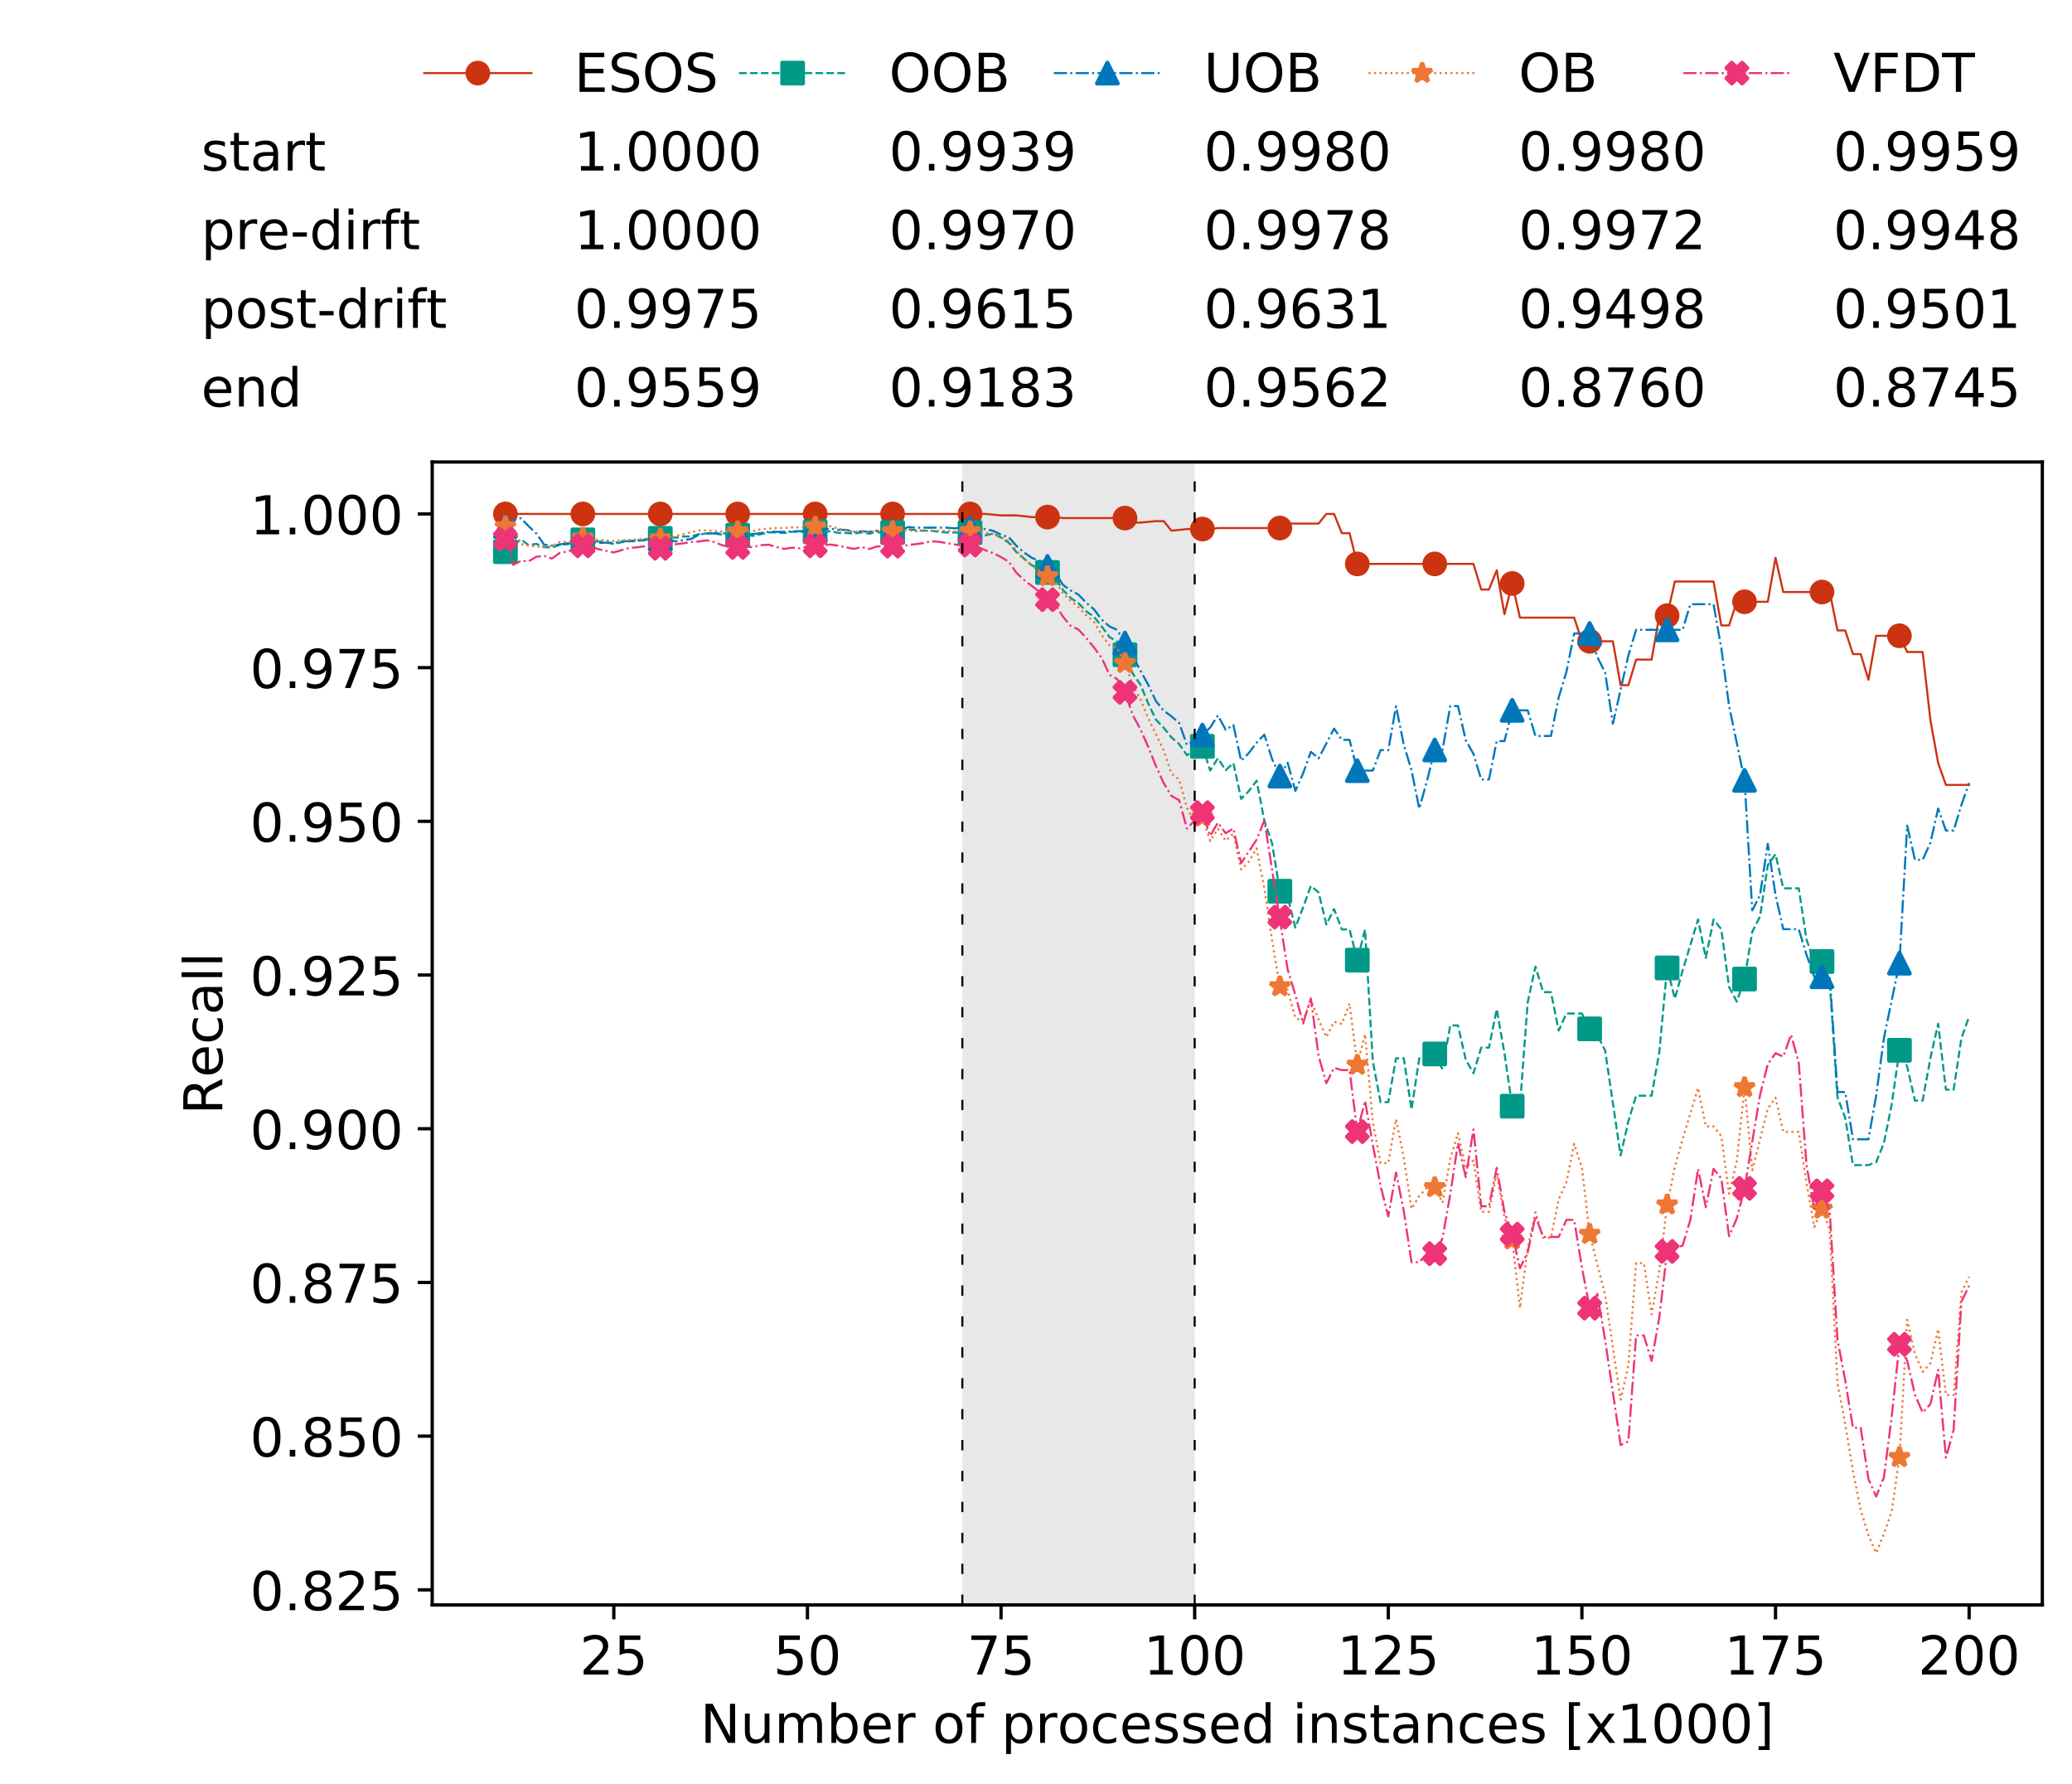 <?xml version="1.0" encoding="utf-8" standalone="no"?>
<!DOCTYPE svg PUBLIC "-//W3C//DTD SVG 1.1//EN"
  "http://www.w3.org/Graphics/SVG/1.1/DTD/svg11.dtd">
<!-- Created with matplotlib (https://matplotlib.org/) -->
<svg height="432.615pt" version="1.1" viewBox="0 0 502.65 432.615" width="502.65pt" xmlns="http://www.w3.org/2000/svg" xmlns:xlink="http://www.w3.org/1999/xlink">
 <defs>
  <style type="text/css">
*{stroke-linecap:butt;stroke-linejoin:round;white-space:pre;}
  </style>
 </defs>
 <g id="figure_1">
  <g id="patch_1">
   <path d="M 0 432.615 
L 502.65 432.615 
L 502.65 0 
L 0 0 
z
" style="fill:#ffffff;"/>
  </g>
  <g id="axes_1">
   <g id="patch_2">
    <path d="M 104.85 389.252 
L 495.45 389.252 
L 495.45 112.052 
L 104.85 112.052 
z
" style="fill:#ffffff;"/>
   </g>
   <g id="patch_3">
    <path clip-path="url(#p66bdd62aa8)" d="M 289.817 389.252 
L 289.817 112.052 
L 233.453 112.052 
L 233.453 389.252 
z
" style="fill:#d3d3d3;opacity:0.5;"/>
   </g>
   <g id="matplotlib.axis_1">
    <g id="xtick_1">
     <g id="line2d_1">
      <defs>
       <path d="M 0 0 
L 0 3.5 
" id="m22beacad24" style="stroke:#000000;stroke-width:0.8;"/>
      </defs>
      <g>
       <use style="stroke:#000000;stroke-width:0.8;" x="148.908" xlink:href="#m22beacad24" y="389.252"/>
      </g>
     </g>
     <g id="text_1">
      <!-- 25 -->
      <defs>
       <path d="M 19.188 8.297 
L 53.609 8.297 
L 53.609 0 
L 7.328 0 
L 7.328 8.297 
Q 12.938 14.109 22.625 23.891 
Q 32.328 33.688 34.812 36.531 
Q 39.547 41.844 41.422 45.531 
Q 43.312 49.219 43.312 52.781 
Q 43.312 58.594 39.234 62.25 
Q 35.156 65.922 28.609 65.922 
Q 23.969 65.922 18.812 64.312 
Q 13.672 62.703 7.812 59.422 
L 7.812 69.391 
Q 13.766 71.781 18.938 73 
Q 24.125 74.219 28.422 74.219 
Q 39.75 74.219 46.484 68.547 
Q 53.219 62.891 53.219 53.422 
Q 53.219 48.922 51.531 44.891 
Q 49.859 40.875 45.406 35.406 
Q 44.188 33.984 37.641 27.219 
Q 31.109 20.453 19.188 8.297 
z
" id="DejaVuSans-50"/>
       <path d="M 10.797 72.906 
L 49.516 72.906 
L 49.516 64.594 
L 19.828 64.594 
L 19.828 46.734 
Q 21.969 47.469 24.109 47.828 
Q 26.266 48.188 28.422 48.188 
Q 40.625 48.188 47.75 41.5 
Q 54.891 34.812 54.891 23.391 
Q 54.891 11.625 47.562 5.094 
Q 40.234 -1.422 26.906 -1.422 
Q 22.312 -1.422 17.547 -0.641 
Q 12.797 0.141 7.719 1.703 
L 7.719 11.625 
Q 12.109 9.234 16.797 8.062 
Q 21.484 6.891 26.703 6.891 
Q 35.156 6.891 40.078 11.328 
Q 45.016 15.766 45.016 23.391 
Q 45.016 31 40.078 35.438 
Q 35.156 39.891 26.703 39.891 
Q 22.75 39.891 18.812 39.016 
Q 14.891 38.141 10.797 36.281 
z
" id="DejaVuSans-53"/>
      </defs>
      <g transform="translate(140.636 406.13)scale(0.13 -0.13)">
       <use xlink:href="#DejaVuSans-50"/>
       <use x="63.623" xlink:href="#DejaVuSans-53"/>
      </g>
     </g>
    </g>
    <g id="xtick_2">
     <g id="line2d_2">
      <g>
       <use style="stroke:#000000;stroke-width:0.8;" x="195.877" xlink:href="#m22beacad24" y="389.252"/>
      </g>
     </g>
     <g id="text_2">
      <!-- 50 -->
      <defs>
       <path d="M 31.781 66.406 
Q 24.172 66.406 20.328 58.906 
Q 16.5 51.422 16.5 36.375 
Q 16.5 21.391 20.328 13.891 
Q 24.172 6.391 31.781 6.391 
Q 39.453 6.391 43.281 13.891 
Q 47.125 21.391 47.125 36.375 
Q 47.125 51.422 43.281 58.906 
Q 39.453 66.406 31.781 66.406 
z
M 31.781 74.219 
Q 44.047 74.219 50.516 64.516 
Q 56.984 54.828 56.984 36.375 
Q 56.984 17.969 50.516 8.266 
Q 44.047 -1.422 31.781 -1.422 
Q 19.531 -1.422 13.062 8.266 
Q 6.594 17.969 6.594 36.375 
Q 6.594 54.828 13.062 64.516 
Q 19.531 74.219 31.781 74.219 
z
" id="DejaVuSans-48"/>
      </defs>
      <g transform="translate(187.606 406.13)scale(0.13 -0.13)">
       <use xlink:href="#DejaVuSans-53"/>
       <use x="63.623" xlink:href="#DejaVuSans-48"/>
      </g>
     </g>
    </g>
    <g id="xtick_3">
     <g id="line2d_3">
      <g>
       <use style="stroke:#000000;stroke-width:0.8;" x="242.847" xlink:href="#m22beacad24" y="389.252"/>
      </g>
     </g>
     <g id="text_3">
      <!-- 75 -->
      <defs>
       <path d="M 8.203 72.906 
L 55.078 72.906 
L 55.078 68.703 
L 28.609 0 
L 18.312 0 
L 43.219 64.594 
L 8.203 64.594 
z
" id="DejaVuSans-55"/>
      </defs>
      <g transform="translate(234.576 406.13)scale(0.13 -0.13)">
       <use xlink:href="#DejaVuSans-55"/>
       <use x="63.623" xlink:href="#DejaVuSans-53"/>
      </g>
     </g>
    </g>
    <g id="xtick_4">
     <g id="line2d_4">
      <g>
       <use style="stroke:#000000;stroke-width:0.8;" x="289.817" xlink:href="#m22beacad24" y="389.252"/>
      </g>
     </g>
     <g id="text_4">
      <!-- 100 -->
      <defs>
       <path d="M 12.406 8.297 
L 28.516 8.297 
L 28.516 63.922 
L 10.984 60.406 
L 10.984 69.391 
L 28.422 72.906 
L 38.281 72.906 
L 38.281 8.297 
L 54.391 8.297 
L 54.391 0 
L 12.406 0 
z
" id="DejaVuSans-49"/>
      </defs>
      <g transform="translate(277.41 406.13)scale(0.13 -0.13)">
       <use xlink:href="#DejaVuSans-49"/>
       <use x="63.623" xlink:href="#DejaVuSans-48"/>
       <use x="127.246" xlink:href="#DejaVuSans-48"/>
      </g>
     </g>
    </g>
    <g id="xtick_5">
     <g id="line2d_5">
      <g>
       <use style="stroke:#000000;stroke-width:0.8;" x="336.786" xlink:href="#m22beacad24" y="389.252"/>
      </g>
     </g>
     <g id="text_5">
      <!-- 125 -->
      <g transform="translate(324.379 406.13)scale(0.13 -0.13)">
       <use xlink:href="#DejaVuSans-49"/>
       <use x="63.623" xlink:href="#DejaVuSans-50"/>
       <use x="127.246" xlink:href="#DejaVuSans-53"/>
      </g>
     </g>
    </g>
    <g id="xtick_6">
     <g id="line2d_6">
      <g>
       <use style="stroke:#000000;stroke-width:0.8;" x="383.756" xlink:href="#m22beacad24" y="389.252"/>
      </g>
     </g>
     <g id="text_6">
      <!-- 150 -->
      <g transform="translate(371.349 406.13)scale(0.13 -0.13)">
       <use xlink:href="#DejaVuSans-49"/>
       <use x="63.623" xlink:href="#DejaVuSans-53"/>
       <use x="127.246" xlink:href="#DejaVuSans-48"/>
      </g>
     </g>
    </g>
    <g id="xtick_7">
     <g id="line2d_7">
      <g>
       <use style="stroke:#000000;stroke-width:0.8;" x="430.726" xlink:href="#m22beacad24" y="389.252"/>
      </g>
     </g>
     <g id="text_7">
      <!-- 175 -->
      <g transform="translate(418.319 406.13)scale(0.13 -0.13)">
       <use xlink:href="#DejaVuSans-49"/>
       <use x="63.623" xlink:href="#DejaVuSans-55"/>
       <use x="127.246" xlink:href="#DejaVuSans-53"/>
      </g>
     </g>
    </g>
    <g id="xtick_8">
     <g id="line2d_8">
      <g>
       <use style="stroke:#000000;stroke-width:0.8;" x="477.695" xlink:href="#m22beacad24" y="389.252"/>
      </g>
     </g>
     <g id="text_8">
      <!-- 200 -->
      <g transform="translate(465.289 406.13)scale(0.13 -0.13)">
       <use xlink:href="#DejaVuSans-50"/>
       <use x="63.623" xlink:href="#DejaVuSans-48"/>
       <use x="127.246" xlink:href="#DejaVuSans-48"/>
      </g>
     </g>
    </g>
    <g id="text_9">
     <!-- Number of processed instances [x1000] -->
     <defs>
      <path d="M 9.812 72.906 
L 23.094 72.906 
L 55.422 11.922 
L 55.422 72.906 
L 64.984 72.906 
L 64.984 0 
L 51.703 0 
L 19.391 60.984 
L 19.391 0 
L 9.812 0 
z
" id="DejaVuSans-78"/>
      <path d="M 8.5 21.578 
L 8.5 54.688 
L 17.484 54.688 
L 17.484 21.922 
Q 17.484 14.156 20.5 10.266 
Q 23.531 6.391 29.594 6.391 
Q 36.859 6.391 41.078 11.031 
Q 45.312 15.672 45.312 23.688 
L 45.312 54.688 
L 54.297 54.688 
L 54.297 0 
L 45.312 0 
L 45.312 8.406 
Q 42.047 3.422 37.719 1 
Q 33.406 -1.422 27.688 -1.422 
Q 18.266 -1.422 13.375 4.438 
Q 8.5 10.297 8.5 21.578 
z
M 31.109 56 
z
" id="DejaVuSans-117"/>
      <path d="M 52 44.188 
Q 55.375 50.25 60.062 53.125 
Q 64.75 56 71.094 56 
Q 79.641 56 84.281 50.016 
Q 88.922 44.047 88.922 33.016 
L 88.922 0 
L 79.891 0 
L 79.891 32.719 
Q 79.891 40.578 77.094 44.375 
Q 74.312 48.188 68.609 48.188 
Q 61.625 48.188 57.562 43.547 
Q 53.516 38.922 53.516 30.906 
L 53.516 0 
L 44.484 0 
L 44.484 32.719 
Q 44.484 40.625 41.703 44.406 
Q 38.922 48.188 33.109 48.188 
Q 26.219 48.188 22.156 43.531 
Q 18.109 38.875 18.109 30.906 
L 18.109 0 
L 9.078 0 
L 9.078 54.688 
L 18.109 54.688 
L 18.109 46.188 
Q 21.188 51.219 25.484 53.609 
Q 29.781 56 35.688 56 
Q 41.656 56 45.828 52.969 
Q 50 49.953 52 44.188 
z
" id="DejaVuSans-109"/>
      <path d="M 48.688 27.297 
Q 48.688 37.203 44.609 42.844 
Q 40.531 48.484 33.406 48.484 
Q 26.266 48.484 22.188 42.844 
Q 18.109 37.203 18.109 27.297 
Q 18.109 17.391 22.188 11.75 
Q 26.266 6.109 33.406 6.109 
Q 40.531 6.109 44.609 11.75 
Q 48.688 17.391 48.688 27.297 
z
M 18.109 46.391 
Q 20.953 51.266 25.266 53.625 
Q 29.594 56 35.594 56 
Q 45.562 56 51.781 48.094 
Q 58.016 40.188 58.016 27.297 
Q 58.016 14.406 51.781 6.484 
Q 45.562 -1.422 35.594 -1.422 
Q 29.594 -1.422 25.266 0.953 
Q 20.953 3.328 18.109 8.203 
L 18.109 0 
L 9.078 0 
L 9.078 75.984 
L 18.109 75.984 
z
" id="DejaVuSans-98"/>
      <path d="M 56.203 29.594 
L 56.203 25.203 
L 14.891 25.203 
Q 15.484 15.922 20.484 11.062 
Q 25.484 6.203 34.422 6.203 
Q 39.594 6.203 44.453 7.469 
Q 49.312 8.734 54.109 11.281 
L 54.109 2.781 
Q 49.266 0.734 44.188 -0.344 
Q 39.109 -1.422 33.891 -1.422 
Q 20.797 -1.422 13.156 6.188 
Q 5.516 13.812 5.516 26.812 
Q 5.516 40.234 12.766 48.109 
Q 20.016 56 32.328 56 
Q 43.359 56 49.781 48.891 
Q 56.203 41.797 56.203 29.594 
z
M 47.219 32.234 
Q 47.125 39.594 43.094 43.984 
Q 39.062 48.391 32.422 48.391 
Q 24.906 48.391 20.391 44.141 
Q 15.875 39.891 15.188 32.172 
z
" id="DejaVuSans-101"/>
      <path d="M 41.109 46.297 
Q 39.594 47.172 37.812 47.578 
Q 36.031 48 33.891 48 
Q 26.266 48 22.188 43.047 
Q 18.109 38.094 18.109 28.812 
L 18.109 0 
L 9.078 0 
L 9.078 54.688 
L 18.109 54.688 
L 18.109 46.188 
Q 20.953 51.172 25.484 53.578 
Q 30.031 56 36.531 56 
Q 37.453 56 38.578 55.875 
Q 39.703 55.766 41.062 55.516 
z
" id="DejaVuSans-114"/>
      <path id="DejaVuSans-32"/>
      <path d="M 30.609 48.391 
Q 23.391 48.391 19.188 42.75 
Q 14.984 37.109 14.984 27.297 
Q 14.984 17.484 19.156 11.844 
Q 23.344 6.203 30.609 6.203 
Q 37.797 6.203 41.984 11.859 
Q 46.188 17.531 46.188 27.297 
Q 46.188 37.016 41.984 42.703 
Q 37.797 48.391 30.609 48.391 
z
M 30.609 56 
Q 42.328 56 49.016 48.375 
Q 55.719 40.766 55.719 27.297 
Q 55.719 13.875 49.016 6.219 
Q 42.328 -1.422 30.609 -1.422 
Q 18.844 -1.422 12.172 6.219 
Q 5.516 13.875 5.516 27.297 
Q 5.516 40.766 12.172 48.375 
Q 18.844 56 30.609 56 
z
" id="DejaVuSans-111"/>
      <path d="M 37.109 75.984 
L 37.109 68.5 
L 28.516 68.5 
Q 23.688 68.5 21.797 66.547 
Q 19.922 64.594 19.922 59.516 
L 19.922 54.688 
L 34.719 54.688 
L 34.719 47.703 
L 19.922 47.703 
L 19.922 0 
L 10.891 0 
L 10.891 47.703 
L 2.297 47.703 
L 2.297 54.688 
L 10.891 54.688 
L 10.891 58.5 
Q 10.891 67.625 15.141 71.797 
Q 19.391 75.984 28.609 75.984 
z
" id="DejaVuSans-102"/>
      <path d="M 18.109 8.203 
L 18.109 -20.797 
L 9.078 -20.797 
L 9.078 54.688 
L 18.109 54.688 
L 18.109 46.391 
Q 20.953 51.266 25.266 53.625 
Q 29.594 56 35.594 56 
Q 45.562 56 51.781 48.094 
Q 58.016 40.188 58.016 27.297 
Q 58.016 14.406 51.781 6.484 
Q 45.562 -1.422 35.594 -1.422 
Q 29.594 -1.422 25.266 0.953 
Q 20.953 3.328 18.109 8.203 
z
M 48.688 27.297 
Q 48.688 37.203 44.609 42.844 
Q 40.531 48.484 33.406 48.484 
Q 26.266 48.484 22.188 42.844 
Q 18.109 37.203 18.109 27.297 
Q 18.109 17.391 22.188 11.75 
Q 26.266 6.109 33.406 6.109 
Q 40.531 6.109 44.609 11.75 
Q 48.688 17.391 48.688 27.297 
z
" id="DejaVuSans-112"/>
      <path d="M 48.781 52.594 
L 48.781 44.188 
Q 44.969 46.297 41.141 47.344 
Q 37.312 48.391 33.406 48.391 
Q 24.656 48.391 19.812 42.844 
Q 14.984 37.312 14.984 27.297 
Q 14.984 17.281 19.812 11.734 
Q 24.656 6.203 33.406 6.203 
Q 37.312 6.203 41.141 7.25 
Q 44.969 8.297 48.781 10.406 
L 48.781 2.094 
Q 45.016 0.344 40.984 -0.531 
Q 36.969 -1.422 32.422 -1.422 
Q 20.062 -1.422 12.781 6.344 
Q 5.516 14.109 5.516 27.297 
Q 5.516 40.672 12.859 48.328 
Q 20.219 56 33.016 56 
Q 37.156 56 41.109 55.141 
Q 45.062 54.297 48.781 52.594 
z
" id="DejaVuSans-99"/>
      <path d="M 44.281 53.078 
L 44.281 44.578 
Q 40.484 46.531 36.375 47.5 
Q 32.281 48.484 27.875 48.484 
Q 21.188 48.484 17.844 46.438 
Q 14.5 44.391 14.5 40.281 
Q 14.5 37.156 16.891 35.375 
Q 19.281 33.594 26.516 31.984 
L 29.594 31.297 
Q 39.156 29.25 43.188 25.516 
Q 47.219 21.781 47.219 15.094 
Q 47.219 7.469 41.188 3.016 
Q 35.156 -1.422 24.609 -1.422 
Q 20.219 -1.422 15.453 -0.562 
Q 10.688 0.297 5.422 2 
L 5.422 11.281 
Q 10.406 8.688 15.234 7.391 
Q 20.062 6.109 24.812 6.109 
Q 31.156 6.109 34.562 8.281 
Q 37.984 10.453 37.984 14.406 
Q 37.984 18.062 35.516 20.016 
Q 33.062 21.969 24.703 23.781 
L 21.578 24.516 
Q 13.234 26.266 9.516 29.906 
Q 5.812 33.547 5.812 39.891 
Q 5.812 47.609 11.281 51.797 
Q 16.75 56 26.812 56 
Q 31.781 56 36.172 55.266 
Q 40.578 54.547 44.281 53.078 
z
" id="DejaVuSans-115"/>
      <path d="M 45.406 46.391 
L 45.406 75.984 
L 54.391 75.984 
L 54.391 0 
L 45.406 0 
L 45.406 8.203 
Q 42.578 3.328 38.25 0.953 
Q 33.938 -1.422 27.875 -1.422 
Q 17.969 -1.422 11.734 6.484 
Q 5.516 14.406 5.516 27.297 
Q 5.516 40.188 11.734 48.094 
Q 17.969 56 27.875 56 
Q 33.938 56 38.25 53.625 
Q 42.578 51.266 45.406 46.391 
z
M 14.797 27.297 
Q 14.797 17.391 18.875 11.75 
Q 22.953 6.109 30.078 6.109 
Q 37.203 6.109 41.297 11.75 
Q 45.406 17.391 45.406 27.297 
Q 45.406 37.203 41.297 42.844 
Q 37.203 48.484 30.078 48.484 
Q 22.953 48.484 18.875 42.844 
Q 14.797 37.203 14.797 27.297 
z
" id="DejaVuSans-100"/>
      <path d="M 9.422 54.688 
L 18.406 54.688 
L 18.406 0 
L 9.422 0 
z
M 9.422 75.984 
L 18.406 75.984 
L 18.406 64.594 
L 9.422 64.594 
z
" id="DejaVuSans-105"/>
      <path d="M 54.891 33.016 
L 54.891 0 
L 45.906 0 
L 45.906 32.719 
Q 45.906 40.484 42.875 44.328 
Q 39.844 48.188 33.797 48.188 
Q 26.516 48.188 22.312 43.547 
Q 18.109 38.922 18.109 30.906 
L 18.109 0 
L 9.078 0 
L 9.078 54.688 
L 18.109 54.688 
L 18.109 46.188 
Q 21.344 51.125 25.703 53.562 
Q 30.078 56 35.797 56 
Q 45.219 56 50.047 50.172 
Q 54.891 44.344 54.891 33.016 
z
" id="DejaVuSans-110"/>
      <path d="M 18.312 70.219 
L 18.312 54.688 
L 36.812 54.688 
L 36.812 47.703 
L 18.312 47.703 
L 18.312 18.016 
Q 18.312 11.328 20.141 9.422 
Q 21.969 7.516 27.594 7.516 
L 36.812 7.516 
L 36.812 0 
L 27.594 0 
Q 17.188 0 13.234 3.875 
Q 9.281 7.766 9.281 18.016 
L 9.281 47.703 
L 2.688 47.703 
L 2.688 54.688 
L 9.281 54.688 
L 9.281 70.219 
z
" id="DejaVuSans-116"/>
      <path d="M 34.281 27.484 
Q 23.391 27.484 19.188 25 
Q 14.984 22.516 14.984 16.5 
Q 14.984 11.719 18.141 8.906 
Q 21.297 6.109 26.703 6.109 
Q 34.188 6.109 38.703 11.406 
Q 43.219 16.703 43.219 25.484 
L 43.219 27.484 
z
M 52.203 31.203 
L 52.203 0 
L 43.219 0 
L 43.219 8.297 
Q 40.141 3.328 35.547 0.953 
Q 30.953 -1.422 24.312 -1.422 
Q 15.922 -1.422 10.953 3.297 
Q 6 8.016 6 15.922 
Q 6 25.141 12.172 29.828 
Q 18.359 34.516 30.609 34.516 
L 43.219 34.516 
L 43.219 35.406 
Q 43.219 41.609 39.141 45 
Q 35.062 48.391 27.688 48.391 
Q 23 48.391 18.547 47.266 
Q 14.109 46.141 10.016 43.891 
L 10.016 52.203 
Q 14.938 54.109 19.578 55.047 
Q 24.219 56 28.609 56 
Q 40.484 56 46.344 49.844 
Q 52.203 43.703 52.203 31.203 
z
" id="DejaVuSans-97"/>
      <path d="M 8.594 75.984 
L 29.297 75.984 
L 29.297 69 
L 17.578 69 
L 17.578 -6.203 
L 29.297 -6.203 
L 29.297 -13.188 
L 8.594 -13.188 
z
" id="DejaVuSans-91"/>
      <path d="M 54.891 54.688 
L 35.109 28.078 
L 55.906 0 
L 45.312 0 
L 29.391 21.484 
L 13.484 0 
L 2.875 0 
L 24.125 28.609 
L 4.688 54.688 
L 15.281 54.688 
L 29.781 35.203 
L 44.281 54.688 
z
" id="DejaVuSans-120"/>
      <path d="M 30.422 75.984 
L 30.422 -13.188 
L 9.719 -13.188 
L 9.719 -6.203 
L 21.391 -6.203 
L 21.391 69 
L 9.719 69 
L 9.719 75.984 
z
" id="DejaVuSans-93"/>
     </defs>
     <g transform="translate(169.881 422.711)scale(0.13 -0.13)">
      <use xlink:href="#DejaVuSans-78"/>
      <use x="74.805" xlink:href="#DejaVuSans-117"/>
      <use x="138.184" xlink:href="#DejaVuSans-109"/>
      <use x="235.596" xlink:href="#DejaVuSans-98"/>
      <use x="299.072" xlink:href="#DejaVuSans-101"/>
      <use x="360.596" xlink:href="#DejaVuSans-114"/>
      <use x="401.709" xlink:href="#DejaVuSans-32"/>
      <use x="433.496" xlink:href="#DejaVuSans-111"/>
      <use x="494.678" xlink:href="#DejaVuSans-102"/>
      <use x="529.883" xlink:href="#DejaVuSans-32"/>
      <use x="561.67" xlink:href="#DejaVuSans-112"/>
      <use x="625.146" xlink:href="#DejaVuSans-114"/>
      <use x="666.229" xlink:href="#DejaVuSans-111"/>
      <use x="727.41" xlink:href="#DejaVuSans-99"/>
      <use x="782.391" xlink:href="#DejaVuSans-101"/>
      <use x="843.914" xlink:href="#DejaVuSans-115"/>
      <use x="896.014" xlink:href="#DejaVuSans-115"/>
      <use x="948.113" xlink:href="#DejaVuSans-101"/>
      <use x="1009.637" xlink:href="#DejaVuSans-100"/>
      <use x="1073.113" xlink:href="#DejaVuSans-32"/>
      <use x="1104.9" xlink:href="#DejaVuSans-105"/>
      <use x="1132.684" xlink:href="#DejaVuSans-110"/>
      <use x="1196.062" xlink:href="#DejaVuSans-115"/>
      <use x="1248.162" xlink:href="#DejaVuSans-116"/>
      <use x="1287.371" xlink:href="#DejaVuSans-97"/>
      <use x="1348.65" xlink:href="#DejaVuSans-110"/>
      <use x="1412.029" xlink:href="#DejaVuSans-99"/>
      <use x="1467.01" xlink:href="#DejaVuSans-101"/>
      <use x="1528.533" xlink:href="#DejaVuSans-115"/>
      <use x="1580.633" xlink:href="#DejaVuSans-32"/>
      <use x="1612.42" xlink:href="#DejaVuSans-91"/>
      <use x="1651.434" xlink:href="#DejaVuSans-120"/>
      <use x="1710.613" xlink:href="#DejaVuSans-49"/>
      <use x="1774.236" xlink:href="#DejaVuSans-48"/>
      <use x="1837.859" xlink:href="#DejaVuSans-48"/>
      <use x="1901.482" xlink:href="#DejaVuSans-48"/>
      <use x="1965.105" xlink:href="#DejaVuSans-93"/>
     </g>
    </g>
   </g>
   <g id="matplotlib.axis_2">
    <g id="ytick_1">
     <g id="line2d_9">
      <defs>
       <path d="M 0 0 
L -3.5 0 
" id="m8b847fa80d" style="stroke:#000000;stroke-width:0.8;"/>
      </defs>
      <g>
       <use style="stroke:#000000;stroke-width:0.8;" x="104.85" xlink:href="#m8b847fa80d" y="385.589"/>
      </g>
     </g>
     <g id="text_10">
      <!-- 0.825 -->
      <defs>
       <path d="M 10.688 12.406 
L 21 12.406 
L 21 0 
L 10.688 0 
z
" id="DejaVuSans-46"/>
       <path d="M 31.781 34.625 
Q 24.75 34.625 20.719 30.859 
Q 16.703 27.094 16.703 20.516 
Q 16.703 13.922 20.719 10.156 
Q 24.75 6.391 31.781 6.391 
Q 38.812 6.391 42.859 10.172 
Q 46.922 13.969 46.922 20.516 
Q 46.922 27.094 42.891 30.859 
Q 38.875 34.625 31.781 34.625 
z
M 21.922 38.812 
Q 15.578 40.375 12.031 44.719 
Q 8.5 49.078 8.5 55.328 
Q 8.5 64.062 14.719 69.141 
Q 20.953 74.219 31.781 74.219 
Q 42.672 74.219 48.875 69.141 
Q 55.078 64.062 55.078 55.328 
Q 55.078 49.078 51.531 44.719 
Q 48 40.375 41.703 38.812 
Q 48.828 37.156 52.797 32.312 
Q 56.781 27.484 56.781 20.516 
Q 56.781 9.906 50.312 4.234 
Q 43.844 -1.422 31.781 -1.422 
Q 19.734 -1.422 13.25 4.234 
Q 6.781 9.906 6.781 20.516 
Q 6.781 27.484 10.781 32.312 
Q 14.797 37.156 21.922 38.812 
z
M 18.312 54.391 
Q 18.312 48.734 21.844 45.562 
Q 25.391 42.391 31.781 42.391 
Q 38.141 42.391 41.719 45.562 
Q 45.312 48.734 45.312 54.391 
Q 45.312 60.062 41.719 63.234 
Q 38.141 66.406 31.781 66.406 
Q 25.391 66.406 21.844 63.234 
Q 18.312 60.062 18.312 54.391 
z
" id="DejaVuSans-56"/>
      </defs>
      <g transform="translate(60.633 390.528)scale(0.13 -0.13)">
       <use xlink:href="#DejaVuSans-48"/>
       <use x="63.623" xlink:href="#DejaVuSans-46"/>
       <use x="95.41" xlink:href="#DejaVuSans-56"/>
       <use x="159.033" xlink:href="#DejaVuSans-50"/>
       <use x="222.656" xlink:href="#DejaVuSans-53"/>
      </g>
     </g>
    </g>
    <g id="ytick_2">
     <g id="line2d_10">
      <g>
       <use style="stroke:#000000;stroke-width:0.8;" x="104.85" xlink:href="#m8b847fa80d" y="348.313"/>
      </g>
     </g>
     <g id="text_11">
      <!-- 0.850 -->
      <g transform="translate(60.633 353.252)scale(0.13 -0.13)">
       <use xlink:href="#DejaVuSans-48"/>
       <use x="63.623" xlink:href="#DejaVuSans-46"/>
       <use x="95.41" xlink:href="#DejaVuSans-56"/>
       <use x="159.033" xlink:href="#DejaVuSans-53"/>
       <use x="222.656" xlink:href="#DejaVuSans-48"/>
      </g>
     </g>
    </g>
    <g id="ytick_3">
     <g id="line2d_11">
      <g>
       <use style="stroke:#000000;stroke-width:0.8;" x="104.85" xlink:href="#m8b847fa80d" y="311.036"/>
      </g>
     </g>
     <g id="text_12">
      <!-- 0.875 -->
      <g transform="translate(60.633 315.975)scale(0.13 -0.13)">
       <use xlink:href="#DejaVuSans-48"/>
       <use x="63.623" xlink:href="#DejaVuSans-46"/>
       <use x="95.41" xlink:href="#DejaVuSans-56"/>
       <use x="159.033" xlink:href="#DejaVuSans-55"/>
       <use x="222.656" xlink:href="#DejaVuSans-53"/>
      </g>
     </g>
    </g>
    <g id="ytick_4">
     <g id="line2d_12">
      <g>
       <use style="stroke:#000000;stroke-width:0.8;" x="104.85" xlink:href="#m8b847fa80d" y="273.759"/>
      </g>
     </g>
     <g id="text_13">
      <!-- 0.900 -->
      <defs>
       <path d="M 10.984 1.516 
L 10.984 10.5 
Q 14.703 8.734 18.5 7.812 
Q 22.312 6.891 25.984 6.891 
Q 35.75 6.891 40.891 13.453 
Q 46.047 20.016 46.781 33.406 
Q 43.953 29.203 39.594 26.953 
Q 35.25 24.703 29.984 24.703 
Q 19.047 24.703 12.672 31.312 
Q 6.297 37.938 6.297 49.422 
Q 6.297 60.641 12.938 67.422 
Q 19.578 74.219 30.609 74.219 
Q 43.266 74.219 49.922 64.516 
Q 56.594 54.828 56.594 36.375 
Q 56.594 19.141 48.406 8.859 
Q 40.234 -1.422 26.422 -1.422 
Q 22.703 -1.422 18.891 -0.688 
Q 15.094 0.047 10.984 1.516 
z
M 30.609 32.422 
Q 37.25 32.422 41.125 36.953 
Q 45.016 41.5 45.016 49.422 
Q 45.016 57.281 41.125 61.844 
Q 37.25 66.406 30.609 66.406 
Q 23.969 66.406 20.094 61.844 
Q 16.219 57.281 16.219 49.422 
Q 16.219 41.5 20.094 36.953 
Q 23.969 32.422 30.609 32.422 
z
" id="DejaVuSans-57"/>
      </defs>
      <g transform="translate(60.633 278.698)scale(0.13 -0.13)">
       <use xlink:href="#DejaVuSans-48"/>
       <use x="63.623" xlink:href="#DejaVuSans-46"/>
       <use x="95.41" xlink:href="#DejaVuSans-57"/>
       <use x="159.033" xlink:href="#DejaVuSans-48"/>
       <use x="222.656" xlink:href="#DejaVuSans-48"/>
      </g>
     </g>
    </g>
    <g id="ytick_5">
     <g id="line2d_13">
      <g>
       <use style="stroke:#000000;stroke-width:0.8;" x="104.85" xlink:href="#m8b847fa80d" y="236.482"/>
      </g>
     </g>
     <g id="text_14">
      <!-- 0.925 -->
      <g transform="translate(60.633 241.421)scale(0.13 -0.13)">
       <use xlink:href="#DejaVuSans-48"/>
       <use x="63.623" xlink:href="#DejaVuSans-46"/>
       <use x="95.41" xlink:href="#DejaVuSans-57"/>
       <use x="159.033" xlink:href="#DejaVuSans-50"/>
       <use x="222.656" xlink:href="#DejaVuSans-53"/>
      </g>
     </g>
    </g>
    <g id="ytick_6">
     <g id="line2d_14">
      <g>
       <use style="stroke:#000000;stroke-width:0.8;" x="104.85" xlink:href="#m8b847fa80d" y="199.205"/>
      </g>
     </g>
     <g id="text_15">
      <!-- 0.950 -->
      <g transform="translate(60.633 204.144)scale(0.13 -0.13)">
       <use xlink:href="#DejaVuSans-48"/>
       <use x="63.623" xlink:href="#DejaVuSans-46"/>
       <use x="95.41" xlink:href="#DejaVuSans-57"/>
       <use x="159.033" xlink:href="#DejaVuSans-53"/>
       <use x="222.656" xlink:href="#DejaVuSans-48"/>
      </g>
     </g>
    </g>
    <g id="ytick_7">
     <g id="line2d_15">
      <g>
       <use style="stroke:#000000;stroke-width:0.8;" x="104.85" xlink:href="#m8b847fa80d" y="161.929"/>
      </g>
     </g>
     <g id="text_16">
      <!-- 0.975 -->
      <g transform="translate(60.633 166.868)scale(0.13 -0.13)">
       <use xlink:href="#DejaVuSans-48"/>
       <use x="63.623" xlink:href="#DejaVuSans-46"/>
       <use x="95.41" xlink:href="#DejaVuSans-57"/>
       <use x="159.033" xlink:href="#DejaVuSans-55"/>
       <use x="222.656" xlink:href="#DejaVuSans-53"/>
      </g>
     </g>
    </g>
    <g id="ytick_8">
     <g id="line2d_16">
      <g>
       <use style="stroke:#000000;stroke-width:0.8;" x="104.85" xlink:href="#m8b847fa80d" y="124.652"/>
      </g>
     </g>
     <g id="text_17">
      <!-- 1.000 -->
      <g transform="translate(60.633 129.591)scale(0.13 -0.13)">
       <use xlink:href="#DejaVuSans-49"/>
       <use x="63.623" xlink:href="#DejaVuSans-46"/>
       <use x="95.41" xlink:href="#DejaVuSans-48"/>
       <use x="159.033" xlink:href="#DejaVuSans-48"/>
       <use x="222.656" xlink:href="#DejaVuSans-48"/>
      </g>
     </g>
    </g>
    <g id="text_18">
     <!-- Recall -->
     <defs>
      <path d="M 44.391 34.188 
Q 47.562 33.109 50.562 29.594 
Q 53.562 26.078 56.594 19.922 
L 66.609 0 
L 56 0 
L 46.688 18.703 
Q 43.062 26.031 39.672 28.422 
Q 36.281 30.812 30.422 30.812 
L 19.672 30.812 
L 19.672 0 
L 9.812 0 
L 9.812 72.906 
L 32.078 72.906 
Q 44.578 72.906 50.734 67.672 
Q 56.891 62.453 56.891 51.906 
Q 56.891 45.016 53.688 40.469 
Q 50.484 35.938 44.391 34.188 
z
M 19.672 64.797 
L 19.672 38.922 
L 32.078 38.922 
Q 39.203 38.922 42.844 42.219 
Q 46.484 45.516 46.484 51.906 
Q 46.484 58.297 42.844 61.547 
Q 39.203 64.797 32.078 64.797 
z
" id="DejaVuSans-82"/>
      <path d="M 9.422 75.984 
L 18.406 75.984 
L 18.406 0 
L 9.422 0 
z
" id="DejaVuSans-108"/>
     </defs>
     <g transform="translate(53.93 270.333)rotate(-90)scale(0.13 -0.13)">
      <use xlink:href="#DejaVuSans-82"/>
      <use x="69.42" xlink:href="#DejaVuSans-101"/>
      <use x="130.943" xlink:href="#DejaVuSans-99"/>
      <use x="185.924" xlink:href="#DejaVuSans-97"/>
      <use x="247.203" xlink:href="#DejaVuSans-108"/>
      <use x="274.986" xlink:href="#DejaVuSans-108"/>
     </g>
    </g>
   </g>
   <g id="line2d_17"/>
   <g id="line2d_18"/>
   <g id="line2d_19"/>
   <g id="line2d_20"/>
   <g id="line2d_21"/>
   <g id="line2d_22">
    <path clip-path="url(#p66bdd62aa8)" d="M 122.605 124.652 
L 239.089 124.652 
L 242.847 125.007 
L 246.605 125.007 
L 250.362 125.41 
L 255.998 125.41 
L 257.877 125.656 
L 272.908 125.656 
L 274.786 126.744 
L 276.665 126.744 
L 280.423 126.389 
L 282.302 126.389 
L 284.18 128.719 
L 287.938 128.316 
L 293.574 128.316 
L 295.453 128.07 
L 310.483 128.07 
L 312.362 126.982 
L 319.877 126.982 
L 321.756 124.652 
L 323.635 124.652 
L 325.514 129.311 
L 327.392 129.311 
L 329.271 136.767 
L 357.453 136.767 
L 359.332 142.98 
L 361.211 142.98 
L 363.089 138.32 
L 364.968 148.97 
L 366.847 141.515 
L 368.726 149.799 
L 381.877 149.799 
L 383.756 155.534 
L 391.271 155.534 
L 393.15 166.184 
L 395.029 166.184 
L 396.908 159.971 
L 400.665 159.971 
L 402.544 149.321 
L 404.423 149.321 
L 406.302 141.037 
L 415.695 141.037 
L 417.574 151.688 
L 419.453 151.688 
L 421.332 145.953 
L 428.847 145.953 
L 430.726 135.302 
L 432.605 143.586 
L 443.877 143.586 
L 445.756 152.905 
L 447.635 152.905 
L 449.514 158.64 
L 451.392 158.64 
L 453.271 164.853 
L 455.15 154.202 
L 460.786 154.202 
L 462.665 158.126 
L 466.423 158.126 
L 468.302 174.694 
L 470.18 185.048 
L 472.059 190.374 
L 477.695 190.374 
L 477.695 190.374 
" style="fill:none;stroke:#cc3311;stroke-linecap:square;stroke-width:0.5;"/>
    <defs>
     <path d="M 0 2.5 
C 0.663 2.5 1.299 2.237 1.768 1.768 
C 2.237 1.299 2.5 0.663 2.5 0 
C 2.5 -0.663 2.237 -1.299 1.768 -1.768 
C 1.299 -2.237 0.663 -2.5 0 -2.5 
C -0.663 -2.5 -1.299 -2.237 -1.768 -1.768 
C -2.237 -1.299 -2.5 -0.663 -2.5 0 
C -2.5 0.663 -2.237 1.299 -1.768 1.768 
C -1.299 2.237 -0.663 2.5 0 2.5 
z
" id="mdb5993de98" style="stroke:#cc3311;"/>
    </defs>
    <g clip-path="url(#p66bdd62aa8)">
     <use style="fill:#cc3311;stroke:#cc3311;" x="122.605" xlink:href="#mdb5993de98" y="124.652"/>
     <use style="fill:#cc3311;stroke:#cc3311;" x="141.392" xlink:href="#mdb5993de98" y="124.652"/>
     <use style="fill:#cc3311;stroke:#cc3311;" x="160.18" xlink:href="#mdb5993de98" y="124.652"/>
     <use style="fill:#cc3311;stroke:#cc3311;" x="178.968" xlink:href="#mdb5993de98" y="124.652"/>
     <use style="fill:#cc3311;stroke:#cc3311;" x="197.756" xlink:href="#mdb5993de98" y="124.652"/>
     <use style="fill:#cc3311;stroke:#cc3311;" x="216.544" xlink:href="#mdb5993de98" y="124.652"/>
     <use style="fill:#cc3311;stroke:#cc3311;" x="235.332" xlink:href="#mdb5993de98" y="124.652"/>
     <use style="fill:#cc3311;stroke:#cc3311;" x="254.12" xlink:href="#mdb5993de98" y="125.41"/>
     <use style="fill:#cc3311;stroke:#cc3311;" x="272.908" xlink:href="#mdb5993de98" y="125.656"/>
     <use style="fill:#cc3311;stroke:#cc3311;" x="291.695" xlink:href="#mdb5993de98" y="128.316"/>
     <use style="fill:#cc3311;stroke:#cc3311;" x="310.483" xlink:href="#mdb5993de98" y="128.07"/>
     <use style="fill:#cc3311;stroke:#cc3311;" x="329.271" xlink:href="#mdb5993de98" y="136.767"/>
     <use style="fill:#cc3311;stroke:#cc3311;" x="348.059" xlink:href="#mdb5993de98" y="136.767"/>
     <use style="fill:#cc3311;stroke:#cc3311;" x="366.847" xlink:href="#mdb5993de98" y="141.515"/>
     <use style="fill:#cc3311;stroke:#cc3311;" x="385.635" xlink:href="#mdb5993de98" y="155.534"/>
     <use style="fill:#cc3311;stroke:#cc3311;" x="404.423" xlink:href="#mdb5993de98" y="149.321"/>
     <use style="fill:#cc3311;stroke:#cc3311;" x="423.211" xlink:href="#mdb5993de98" y="145.953"/>
     <use style="fill:#cc3311;stroke:#cc3311;" x="441.998" xlink:href="#mdb5993de98" y="143.586"/>
     <use style="fill:#cc3311;stroke:#cc3311;" x="460.786" xlink:href="#mdb5993de98" y="154.202"/>
    </g>
   </g>
   <g id="line2d_23"/>
   <g id="line2d_24"/>
   <g id="line2d_25"/>
   <g id="line2d_26"/>
   <g id="line2d_27">
    <path clip-path="url(#p66bdd62aa8)" d="M 122.605 133.799 
L 126.362 130.818 
L 128.241 132.224 
L 130.12 131.897 
L 131.998 132.686 
L 133.877 132.814 
L 135.756 132.149 
L 137.635 131.987 
L 139.514 131.566 
L 141.392 130.937 
L 145.15 131.323 
L 147.029 131.475 
L 148.908 131.967 
L 150.786 131.51 
L 152.665 131.28 
L 154.544 131.24 
L 160.18 130.569 
L 162.059 130.259 
L 163.938 130.403 
L 165.817 130.124 
L 167.695 130.12 
L 169.574 129.521 
L 171.453 129.379 
L 173.332 129.39 
L 175.211 129.684 
L 177.089 129.528 
L 178.968 129.816 
L 180.847 129.803 
L 182.726 129.975 
L 186.483 129.122 
L 188.362 129.122 
L 190.241 129.277 
L 192.12 128.981 
L 199.635 128.976 
L 201.514 128.829 
L 203.392 129.262 
L 205.271 129.263 
L 207.15 129.425 
L 209.029 129.12 
L 210.908 129.436 
L 212.786 128.979 
L 214.665 129.444 
L 216.544 129.156 
L 218.423 129.011 
L 220.302 128.409 
L 224.059 128.712 
L 225.938 128.712 
L 227.817 129.001 
L 229.695 129.156 
L 235.332 129.164 
L 239.089 129.816 
L 240.968 129.43 
L 242.847 130.368 
L 244.726 131.633 
L 246.605 133.963 
L 250.362 137.152 
L 252.241 137.731 
L 254.12 138.834 
L 255.998 140.144 
L 257.877 143.097 
L 259.756 145.04 
L 261.635 146.31 
L 263.514 148.272 
L 265.392 149.585 
L 267.271 151.927 
L 269.15 154.511 
L 271.029 155.606 
L 272.908 158.8 
L 274.786 163.376 
L 276.665 166.049 
L 278.544 170.58 
L 280.423 174.55 
L 282.302 176.512 
L 284.18 178.842 
L 286.059 180.467 
L 287.938 183.158 
L 291.695 181.011 
L 293.574 186.866 
L 295.453 183.913 
L 297.332 186.796 
L 299.211 185.069 
L 301.089 193.757 
L 302.968 191.854 
L 304.847 189.357 
L 306.726 199.05 
L 308.605 204.585 
L 310.483 216.15 
L 312.362 217.465 
L 314.241 224.957 
L 316.12 220.068 
L 317.998 214.867 
L 319.877 216.448 
L 321.756 224.214 
L 323.635 220.487 
L 325.514 225.42 
L 327.392 225.42 
L 329.271 232.876 
L 331.15 225.42 
L 333.029 257.372 
L 334.908 267.312 
L 336.786 267.312 
L 338.665 256.662 
L 340.544 256.662 
L 342.423 269.087 
L 344.302 256.662 
L 346.18 255.619 
L 348.059 255.619 
L 349.938 259.347 
L 351.817 248.696 
L 353.695 248.696 
L 355.574 256.98 
L 357.453 260.293 
L 359.332 254.081 
L 361.211 254.081 
L 363.089 244.761 
L 364.968 255.412 
L 366.847 268.289 
L 368.726 268.289 
L 370.605 243.115 
L 372.483 234.417 
L 374.362 240.63 
L 376.241 240.63 
L 378.12 249.949 
L 379.998 245.808 
L 383.756 245.808 
L 385.635 249.535 
L 387.514 251.065 
L 389.392 254.792 
L 393.15 280.235 
L 395.029 271.951 
L 396.908 265.739 
L 400.665 265.739 
L 402.544 255.088 
L 404.423 234.755 
L 406.302 242.211 
L 408.18 235.433 
L 411.938 223.007 
L 413.817 232.327 
L 415.695 223.007 
L 417.574 225.374 
L 419.453 239.353 
L 421.332 242.937 
L 423.211 237.456 
L 425.089 225.986 
L 426.968 222.258 
L 428.847 209.832 
L 430.726 207.17 
L 432.605 215.454 
L 436.362 215.454 
L 438.241 227.879 
L 440.12 233.204 
L 441.998 233.204 
L 443.877 238.175 
L 445.756 266.132 
L 447.635 271.102 
L 449.514 282.572 
L 453.271 282.572 
L 455.15 281.862 
L 457.029 277.203 
L 458.908 267.883 
L 460.786 254.727 
L 462.665 258.651 
L 464.544 266.935 
L 466.423 266.935 
L 468.302 256.58 
L 470.18 248.296 
L 472.059 264.272 
L 473.938 264.272 
L 475.817 251.846 
L 477.695 246.521 
L 477.695 246.521 
" style="fill:none;stroke:#009988;stroke-dasharray:1.85,0.8;stroke-dashoffset:0;stroke-width:0.5;"/>
    <defs>
     <path d="M -2.5 2.5 
L 2.5 2.5 
L 2.5 -2.5 
L -2.5 -2.5 
z
" id="m008d881868" style="stroke:#009988;stroke-linejoin:miter;"/>
    </defs>
    <g clip-path="url(#p66bdd62aa8)">
     <use style="fill:#009988;stroke:#009988;stroke-linejoin:miter;" x="122.605" xlink:href="#m008d881868" y="133.799"/>
     <use style="fill:#009988;stroke:#009988;stroke-linejoin:miter;" x="141.392" xlink:href="#m008d881868" y="130.937"/>
     <use style="fill:#009988;stroke:#009988;stroke-linejoin:miter;" x="160.18" xlink:href="#m008d881868" y="130.569"/>
     <use style="fill:#009988;stroke:#009988;stroke-linejoin:miter;" x="178.968" xlink:href="#m008d881868" y="129.816"/>
     <use style="fill:#009988;stroke:#009988;stroke-linejoin:miter;" x="197.756" xlink:href="#m008d881868" y="128.976"/>
     <use style="fill:#009988;stroke:#009988;stroke-linejoin:miter;" x="216.544" xlink:href="#m008d881868" y="129.156"/>
     <use style="fill:#009988;stroke:#009988;stroke-linejoin:miter;" x="235.332" xlink:href="#m008d881868" y="129.164"/>
     <use style="fill:#009988;stroke:#009988;stroke-linejoin:miter;" x="254.12" xlink:href="#m008d881868" y="138.834"/>
     <use style="fill:#009988;stroke:#009988;stroke-linejoin:miter;" x="272.908" xlink:href="#m008d881868" y="158.8"/>
     <use style="fill:#009988;stroke:#009988;stroke-linejoin:miter;" x="291.695" xlink:href="#m008d881868" y="181.011"/>
     <use style="fill:#009988;stroke:#009988;stroke-linejoin:miter;" x="310.483" xlink:href="#m008d881868" y="216.15"/>
     <use style="fill:#009988;stroke:#009988;stroke-linejoin:miter;" x="329.271" xlink:href="#m008d881868" y="232.876"/>
     <use style="fill:#009988;stroke:#009988;stroke-linejoin:miter;" x="348.059" xlink:href="#m008d881868" y="255.619"/>
     <use style="fill:#009988;stroke:#009988;stroke-linejoin:miter;" x="366.847" xlink:href="#m008d881868" y="268.289"/>
     <use style="fill:#009988;stroke:#009988;stroke-linejoin:miter;" x="385.635" xlink:href="#m008d881868" y="249.535"/>
     <use style="fill:#009988;stroke:#009988;stroke-linejoin:miter;" x="404.423" xlink:href="#m008d881868" y="234.755"/>
     <use style="fill:#009988;stroke:#009988;stroke-linejoin:miter;" x="423.211" xlink:href="#m008d881868" y="237.456"/>
     <use style="fill:#009988;stroke:#009988;stroke-linejoin:miter;" x="441.998" xlink:href="#m008d881868" y="233.204"/>
     <use style="fill:#009988;stroke:#009988;stroke-linejoin:miter;" x="460.786" xlink:href="#m008d881868" y="254.727"/>
    </g>
   </g>
   <g id="line2d_28"/>
   <g id="line2d_29"/>
   <g id="line2d_30"/>
   <g id="line2d_31"/>
   <g id="line2d_32">
    <path clip-path="url(#p66bdd62aa8)" d="M 122.605 127.701 
L 124.483 126.176 
L 126.362 125.668 
L 128.241 127.624 
L 130.12 129.406 
L 131.998 132.107 
L 133.877 132.317 
L 139.514 131.503 
L 141.392 131.121 
L 143.271 131.328 
L 145.15 131.699 
L 147.029 131.615 
L 148.908 131.719 
L 150.786 131.277 
L 152.665 131.233 
L 158.302 130.688 
L 162.059 130.996 
L 163.938 131.298 
L 167.695 130.709 
L 169.574 129.661 
L 171.453 129.367 
L 177.089 129.364 
L 178.968 129.232 
L 182.726 129.542 
L 186.483 128.971 
L 190.241 128.979 
L 192.12 128.831 
L 195.877 128.823 
L 197.756 128.522 
L 201.514 128.217 
L 203.392 128.508 
L 205.271 128.508 
L 207.15 128.994 
L 209.029 128.842 
L 210.908 129.005 
L 212.786 128.707 
L 214.665 128.881 
L 216.544 128.881 
L 218.423 128.591 
L 220.302 127.838 
L 222.18 127.982 
L 229.695 127.979 
L 231.574 128.13 
L 233.453 127.988 
L 235.332 128.14 
L 237.211 128.14 
L 239.089 128.308 
L 240.968 128.758 
L 242.847 129.696 
L 244.726 130.28 
L 246.605 132.416 
L 248.483 134.05 
L 250.362 135.321 
L 252.241 136.055 
L 254.12 137.379 
L 255.998 138.918 
L 257.877 141.87 
L 259.756 143.217 
L 261.635 144.216 
L 263.514 146.178 
L 265.392 147.787 
L 267.271 150.284 
L 269.15 151.939 
L 271.029 152.768 
L 274.786 159.227 
L 278.544 166.076 
L 280.423 170.046 
L 282.302 172.365 
L 284.18 173.724 
L 286.059 175.349 
L 287.938 180.656 
L 289.817 179.612 
L 291.695 178.289 
L 293.574 176.459 
L 295.453 173.507 
L 297.332 176.986 
L 299.211 175.834 
L 301.089 184.523 
L 302.968 182.619 
L 304.847 180.122 
L 306.726 178.171 
L 308.605 184.12 
L 310.483 188.23 
L 312.362 184.965 
L 314.241 191.825 
L 316.12 187.547 
L 317.998 182.345 
L 319.877 183.927 
L 323.635 176.705 
L 325.514 179.445 
L 327.392 179.445 
L 329.271 186.901 
L 333.029 186.901 
L 334.908 181.931 
L 336.786 181.931 
L 338.665 171.28 
L 340.544 180.599 
L 342.423 186.812 
L 344.302 196.131 
L 346.18 189.354 
L 348.059 181.898 
L 349.938 181.898 
L 351.817 171.248 
L 353.695 171.248 
L 355.574 179.532 
L 357.453 182.845 
L 359.332 189.058 
L 361.211 189.058 
L 363.089 179.739 
L 364.968 179.739 
L 366.847 172.283 
L 370.605 172.283 
L 372.483 178.496 
L 376.241 178.496 
L 378.12 169.177 
L 379.998 162.964 
L 381.877 153.645 
L 385.635 153.645 
L 387.514 159.38 
L 389.392 163.107 
L 391.271 175.533 
L 395.029 158.966 
L 396.908 152.753 
L 408.18 152.753 
L 410.059 146.54 
L 415.695 146.54 
L 417.574 157.19 
L 419.453 171.169 
L 423.211 189.26 
L 425.089 220.801 
L 426.968 217.074 
L 428.847 204.648 
L 430.726 217.074 
L 432.605 225.357 
L 436.362 225.357 
L 438.241 231.57 
L 440.12 236.896 
L 443.877 236.896 
L 445.756 264.853 
L 447.635 264.853 
L 449.514 276.323 
L 453.271 276.323 
L 455.15 265.672 
L 457.029 251.694 
L 460.786 233.603 
L 462.665 200.25 
L 464.544 208.534 
L 466.423 208.534 
L 468.302 204.392 
L 470.18 196.109 
L 472.059 201.434 
L 473.938 201.434 
L 475.817 195.221 
L 477.695 189.896 
L 477.695 189.896 
" style="fill:none;stroke:#0077bb;stroke-dasharray:3.2,0.8,0.5,0.8;stroke-dashoffset:0;stroke-width:0.5;"/>
    <defs>
     <path d="M 0 -2.5 
L -2.5 2.5 
L 2.5 2.5 
z
" id="m7fa9a99f94" style="stroke:#0077bb;stroke-linejoin:miter;"/>
    </defs>
    <g clip-path="url(#p66bdd62aa8)">
     <use style="fill:#0077bb;stroke:#0077bb;stroke-linejoin:miter;" x="122.605" xlink:href="#m7fa9a99f94" y="127.701"/>
     <use style="fill:#0077bb;stroke:#0077bb;stroke-linejoin:miter;" x="141.392" xlink:href="#m7fa9a99f94" y="131.121"/>
     <use style="fill:#0077bb;stroke:#0077bb;stroke-linejoin:miter;" x="160.18" xlink:href="#m7fa9a99f94" y="130.837"/>
     <use style="fill:#0077bb;stroke:#0077bb;stroke-linejoin:miter;" x="178.968" xlink:href="#m7fa9a99f94" y="129.232"/>
     <use style="fill:#0077bb;stroke:#0077bb;stroke-linejoin:miter;" x="197.756" xlink:href="#m7fa9a99f94" y="128.522"/>
     <use style="fill:#0077bb;stroke:#0077bb;stroke-linejoin:miter;" x="216.544" xlink:href="#m7fa9a99f94" y="128.881"/>
     <use style="fill:#0077bb;stroke:#0077bb;stroke-linejoin:miter;" x="235.332" xlink:href="#m7fa9a99f94" y="128.14"/>
     <use style="fill:#0077bb;stroke:#0077bb;stroke-linejoin:miter;" x="254.12" xlink:href="#m7fa9a99f94" y="137.379"/>
     <use style="fill:#0077bb;stroke:#0077bb;stroke-linejoin:miter;" x="272.908" xlink:href="#m7fa9a99f94" y="155.962"/>
     <use style="fill:#0077bb;stroke:#0077bb;stroke-linejoin:miter;" x="291.695" xlink:href="#m7fa9a99f94" y="178.289"/>
     <use style="fill:#0077bb;stroke:#0077bb;stroke-linejoin:miter;" x="310.483" xlink:href="#m7fa9a99f94" y="188.23"/>
     <use style="fill:#0077bb;stroke:#0077bb;stroke-linejoin:miter;" x="329.271" xlink:href="#m7fa9a99f94" y="186.901"/>
     <use style="fill:#0077bb;stroke:#0077bb;stroke-linejoin:miter;" x="348.059" xlink:href="#m7fa9a99f94" y="181.898"/>
     <use style="fill:#0077bb;stroke:#0077bb;stroke-linejoin:miter;" x="366.847" xlink:href="#m7fa9a99f94" y="172.283"/>
     <use style="fill:#0077bb;stroke:#0077bb;stroke-linejoin:miter;" x="385.635" xlink:href="#m7fa9a99f94" y="153.645"/>
     <use style="fill:#0077bb;stroke:#0077bb;stroke-linejoin:miter;" x="404.423" xlink:href="#m7fa9a99f94" y="152.753"/>
     <use style="fill:#0077bb;stroke:#0077bb;stroke-linejoin:miter;" x="423.211" xlink:href="#m7fa9a99f94" y="189.26"/>
     <use style="fill:#0077bb;stroke:#0077bb;stroke-linejoin:miter;" x="441.998" xlink:href="#m7fa9a99f94" y="236.896"/>
     <use style="fill:#0077bb;stroke:#0077bb;stroke-linejoin:miter;" x="460.786" xlink:href="#m7fa9a99f94" y="233.603"/>
    </g>
   </g>
   <g id="line2d_33"/>
   <g id="line2d_34"/>
   <g id="line2d_35"/>
   <g id="line2d_36"/>
   <g id="line2d_37">
    <path clip-path="url(#p66bdd62aa8)" d="M 122.605 127.701 
L 124.483 127.726 
L 126.362 131.955 
L 128.241 132.34 
L 131.998 132.759 
L 133.877 132.451 
L 135.756 131.476 
L 137.635 131.389 
L 139.514 131.028 
L 141.392 130.448 
L 145.15 130.909 
L 148.908 131.23 
L 150.786 131.003 
L 152.665 130.975 
L 158.302 130.469 
L 160.18 130.618 
L 162.059 130.463 
L 167.695 129.089 
L 169.574 128.64 
L 171.453 128.647 
L 175.211 128.945 
L 182.726 128.782 
L 184.605 128.342 
L 188.362 128.066 
L 190.241 128.074 
L 192.12 127.926 
L 195.877 127.918 
L 197.756 127.77 
L 199.635 127.77 
L 201.514 127.623 
L 203.392 128.219 
L 205.271 128.658 
L 207.15 128.982 
L 209.029 128.826 
L 210.908 129.142 
L 212.786 128.694 
L 214.665 128.868 
L 216.544 128.868 
L 220.302 128.574 
L 222.18 128.862 
L 224.059 128.717 
L 229.695 128.71 
L 231.574 128.861 
L 235.332 128.865 
L 239.089 129.195 
L 240.968 129.495 
L 242.847 130.287 
L 244.726 131.211 
L 246.605 133.586 
L 250.362 137.318 
L 252.241 138.47 
L 255.998 141.104 
L 257.877 143.905 
L 259.756 145.705 
L 261.635 147.279 
L 263.514 149.241 
L 265.392 150.85 
L 267.271 154.06 
L 269.15 156.497 
L 271.029 157.177 
L 272.908 160.849 
L 274.786 166.13 
L 276.665 169.597 
L 278.544 174.201 
L 282.302 182.006 
L 284.18 187.637 
L 286.059 189.07 
L 287.938 195.935 
L 289.817 199.444 
L 291.695 198.12 
L 293.574 203.975 
L 295.453 201.022 
L 297.332 203.905 
L 299.211 202.178 
L 301.089 210.866 
L 302.968 208.963 
L 304.847 205.752 
L 306.726 215.446 
L 308.605 228.172 
L 310.483 239.26 
L 312.362 240.031 
L 314.241 246.89 
L 316.12 247.603 
L 317.998 242.402 
L 319.877 247.259 
L 321.756 251.531 
L 323.635 247.803 
L 325.514 248.351 
L 327.392 243.381 
L 329.271 258.292 
L 331.15 250.836 
L 333.029 272.137 
L 334.908 282.078 
L 336.786 282.078 
L 338.665 271.427 
L 340.544 280.746 
L 342.423 293.172 
L 344.302 290.066 
L 346.18 287.98 
L 348.059 287.98 
L 349.938 291.708 
L 351.817 281.057 
L 353.695 274.845 
L 355.574 283.128 
L 357.453 281.472 
L 359.332 293.897 
L 361.211 293.897 
L 363.089 284.578 
L 364.968 295.228 
L 366.847 300.651 
L 368.726 317.218 
L 370.605 302.695 
L 372.483 293.997 
L 374.362 300.209 
L 376.241 300.209 
L 378.12 290.89 
L 379.998 286.748 
L 381.877 277.429 
L 383.756 283.164 
L 385.635 299.317 
L 389.392 314.037 
L 393.15 339.48 
L 395.029 331.196 
L 396.908 306.345 
L 398.786 306.345 
L 400.665 318.77 
L 402.544 308.12 
L 404.423 292.173 
L 406.302 283.061 
L 408.18 276.283 
L 411.938 263.857 
L 413.817 273.177 
L 415.695 273.177 
L 417.574 275.543 
L 419.453 289.522 
L 421.332 281.637 
L 423.211 263.729 
L 425.089 283.801 
L 428.847 268.891 
L 430.726 266.228 
L 432.605 274.512 
L 436.362 274.512 
L 438.241 286.937 
L 440.12 297.588 
L 441.998 293.202 
L 443.877 298.173 
L 445.756 335.449 
L 447.635 345.39 
L 449.514 356.86 
L 451.392 366.179 
L 453.271 372.392 
L 455.15 376.652 
L 457.029 371.992 
L 458.908 366.597 
L 460.786 353.44 
L 462.665 320.087 
L 464.544 328.371 
L 466.423 332.72 
L 468.302 330.649 
L 470.18 322.365 
L 472.059 338.341 
L 473.938 338.341 
L 475.817 313.49 
L 477.695 309.617 
L 477.695 309.617 
" style="fill:none;stroke:#ee7733;stroke-dasharray:0.5,0.825;stroke-dashoffset:0;stroke-width:0.5;"/>
    <defs>
     <path d="M 0 -2.5 
L -0.561 -0.773 
L -2.378 -0.773 
L -0.908 0.295 
L -1.469 2.023 
L -0 0.955 
L 1.469 2.023 
L 0.908 0.295 
L 2.378 -0.773 
L 0.561 -0.773 
z
" id="m6c29ef63ca" style="stroke:#ee7733;stroke-linejoin:bevel;"/>
    </defs>
    <g clip-path="url(#p66bdd62aa8)">
     <use style="fill:#ee7733;stroke:#ee7733;stroke-linejoin:bevel;" x="122.605" xlink:href="#m6c29ef63ca" y="127.701"/>
     <use style="fill:#ee7733;stroke:#ee7733;stroke-linejoin:bevel;" x="141.392" xlink:href="#m6c29ef63ca" y="130.448"/>
     <use style="fill:#ee7733;stroke:#ee7733;stroke-linejoin:bevel;" x="160.18" xlink:href="#m6c29ef63ca" y="130.618"/>
     <use style="fill:#ee7733;stroke:#ee7733;stroke-linejoin:bevel;" x="178.968" xlink:href="#m6c29ef63ca" y="128.925"/>
     <use style="fill:#ee7733;stroke:#ee7733;stroke-linejoin:bevel;" x="197.756" xlink:href="#m6c29ef63ca" y="127.77"/>
     <use style="fill:#ee7733;stroke:#ee7733;stroke-linejoin:bevel;" x="216.544" xlink:href="#m6c29ef63ca" y="128.868"/>
     <use style="fill:#ee7733;stroke:#ee7733;stroke-linejoin:bevel;" x="235.332" xlink:href="#m6c29ef63ca" y="128.865"/>
     <use style="fill:#ee7733;stroke:#ee7733;stroke-linejoin:bevel;" x="254.12" xlink:href="#m6c29ef63ca" y="139.794"/>
     <use style="fill:#ee7733;stroke:#ee7733;stroke-linejoin:bevel;" x="272.908" xlink:href="#m6c29ef63ca" y="160.849"/>
     <use style="fill:#ee7733;stroke:#ee7733;stroke-linejoin:bevel;" x="291.695" xlink:href="#m6c29ef63ca" y="198.12"/>
     <use style="fill:#ee7733;stroke:#ee7733;stroke-linejoin:bevel;" x="310.483" xlink:href="#m6c29ef63ca" y="239.26"/>
     <use style="fill:#ee7733;stroke:#ee7733;stroke-linejoin:bevel;" x="329.271" xlink:href="#m6c29ef63ca" y="258.292"/>
     <use style="fill:#ee7733;stroke:#ee7733;stroke-linejoin:bevel;" x="348.059" xlink:href="#m6c29ef63ca" y="287.98"/>
     <use style="fill:#ee7733;stroke:#ee7733;stroke-linejoin:bevel;" x="366.847" xlink:href="#m6c29ef63ca" y="300.651"/>
     <use style="fill:#ee7733;stroke:#ee7733;stroke-linejoin:bevel;" x="385.635" xlink:href="#m6c29ef63ca" y="299.317"/>
     <use style="fill:#ee7733;stroke:#ee7733;stroke-linejoin:bevel;" x="404.423" xlink:href="#m6c29ef63ca" y="292.173"/>
     <use style="fill:#ee7733;stroke:#ee7733;stroke-linejoin:bevel;" x="423.211" xlink:href="#m6c29ef63ca" y="263.729"/>
     <use style="fill:#ee7733;stroke:#ee7733;stroke-linejoin:bevel;" x="441.998" xlink:href="#m6c29ef63ca" y="293.202"/>
     <use style="fill:#ee7733;stroke:#ee7733;stroke-linejoin:bevel;" x="460.786" xlink:href="#m6c29ef63ca" y="353.44"/>
    </g>
   </g>
   <g id="line2d_38"/>
   <g id="line2d_39"/>
   <g id="line2d_40"/>
   <g id="line2d_41"/>
   <g id="line2d_42">
    <path clip-path="url(#p66bdd62aa8)" d="M 122.605 130.75 
L 124.483 137.001 
L 126.362 136.037 
L 128.241 136.137 
L 130.12 135.028 
L 131.998 134.796 
L 133.877 135.473 
L 135.756 134.12 
L 137.635 133.739 
L 139.514 133.143 
L 141.392 132.371 
L 143.271 132.475 
L 145.15 133.199 
L 148.908 133.984 
L 152.665 132.886 
L 154.544 132.758 
L 156.423 132.484 
L 158.302 132.837 
L 160.18 132.984 
L 162.059 132.212 
L 165.817 131.763 
L 167.695 131.465 
L 169.574 131.326 
L 171.453 131.039 
L 173.332 131.496 
L 175.211 132.238 
L 177.089 132.626 
L 178.968 132.77 
L 182.726 132.649 
L 184.605 132.22 
L 186.483 132.105 
L 188.362 132.678 
L 190.241 133.131 
L 192.12 132.835 
L 193.998 132.979 
L 195.877 132.519 
L 201.514 132.068 
L 203.392 132.353 
L 207.15 133.131 
L 209.029 132.674 
L 210.908 133.152 
L 212.786 132.528 
L 216.544 132.456 
L 218.423 132.748 
L 220.302 132.146 
L 222.18 131.985 
L 224.059 131.695 
L 225.938 131.279 
L 227.817 131.417 
L 233.453 132.337 
L 235.332 132.181 
L 237.211 132.664 
L 239.089 133.48 
L 240.968 134.139 
L 242.847 135.106 
L 244.726 136.241 
L 246.605 138.96 
L 248.483 140.7 
L 252.241 143.601 
L 254.12 145.434 
L 255.998 146.537 
L 257.877 149.585 
L 259.756 151.827 
L 261.635 152.673 
L 263.514 154.758 
L 265.392 157.022 
L 267.271 159.565 
L 269.15 163.658 
L 271.029 164.724 
L 272.908 167.918 
L 274.786 173.421 
L 276.665 176.873 
L 278.544 181.118 
L 280.423 185.78 
L 282.302 189.927 
L 284.18 193.033 
L 286.059 194.085 
L 287.938 200.95 
L 291.695 197.085 
L 293.574 202.711 
L 295.453 199.512 
L 297.332 202.097 
L 299.211 200.945 
L 301.089 209.353 
L 304.847 203.645 
L 306.726 198.961 
L 312.362 235.077 
L 314.241 241.305 
L 316.12 248.23 
L 317.998 242.162 
L 319.877 256.113 
L 321.756 262.714 
L 323.635 258.986 
L 325.514 259.534 
L 327.392 259.534 
L 329.271 274.445 
L 331.15 266.989 
L 333.029 277.64 
L 334.908 287.58 
L 336.786 295.036 
L 338.665 284.385 
L 340.544 293.705 
L 342.423 306.13 
L 344.302 306.13 
L 346.18 304.045 
L 348.059 304.045 
L 349.938 300.317 
L 351.817 289.667 
L 353.695 277.241 
L 355.574 285.525 
L 357.453 273.927 
L 359.332 292.566 
L 361.211 292.566 
L 363.089 283.247 
L 364.968 293.897 
L 366.847 299.319 
L 368.726 307.603 
L 370.605 303.73 
L 372.483 295.032 
L 374.362 300.002 
L 378.12 300.002 
L 379.998 295.86 
L 381.877 295.86 
L 383.756 307.33 
L 385.635 317.271 
L 387.514 313.83 
L 389.392 325.013 
L 393.15 350.456 
L 395.029 349.627 
L 396.908 323.889 
L 398.786 323.889 
L 400.665 330.101 
L 402.544 319.451 
L 404.423 303.504 
L 406.302 302.675 
L 408.18 302.11 
L 410.059 295.898 
L 411.938 283.472 
L 413.817 292.791 
L 415.695 283.472 
L 417.574 285.839 
L 419.453 299.818 
L 421.332 295.516 
L 423.211 288.207 
L 426.968 265.554 
L 428.847 258.099 
L 430.726 255.436 
L 432.605 256.265 
L 434.483 250.94 
L 436.362 257.717 
L 438.241 282.568 
L 440.12 293.219 
L 441.998 288.833 
L 443.877 293.804 
L 445.756 324.868 
L 447.635 334.808 
L 449.514 346.278 
L 451.392 346.278 
L 453.271 358.704 
L 455.15 362.964 
L 457.029 358.304 
L 458.908 343.59 
L 460.786 326.048 
L 462.665 329.971 
L 464.544 338.255 
L 466.423 342.604 
L 468.302 340.533 
L 470.18 332.249 
L 472.059 353.55 
L 473.938 346.773 
L 475.817 315.709 
L 477.695 311.836 
L 477.695 311.836 
" style="fill:none;stroke:#ee3377;stroke-dasharray:3.2,0.8,0.5,0.8;stroke-dashoffset:0;stroke-width:0.5;"/>
    <defs>
     <path d="M -1.25 2.5 
L 0 1.25 
L 1.25 2.5 
L 2.5 1.25 
L 1.25 0 
L 2.5 -1.25 
L 1.25 -2.5 
L 0 -1.25 
L -1.25 -2.5 
L -2.5 -1.25 
L -1.25 0 
L -2.5 1.25 
z
" id="m91719f623b" style="stroke:#ee3377;stroke-linejoin:miter;"/>
    </defs>
    <g clip-path="url(#p66bdd62aa8)">
     <use style="fill:#ee3377;stroke:#ee3377;stroke-linejoin:miter;" x="122.605" xlink:href="#m91719f623b" y="130.75"/>
     <use style="fill:#ee3377;stroke:#ee3377;stroke-linejoin:miter;" x="141.392" xlink:href="#m91719f623b" y="132.371"/>
     <use style="fill:#ee3377;stroke:#ee3377;stroke-linejoin:miter;" x="160.18" xlink:href="#m91719f623b" y="132.984"/>
     <use style="fill:#ee3377;stroke:#ee3377;stroke-linejoin:miter;" x="178.968" xlink:href="#m91719f623b" y="132.77"/>
     <use style="fill:#ee3377;stroke:#ee3377;stroke-linejoin:miter;" x="197.756" xlink:href="#m91719f623b" y="132.374"/>
     <use style="fill:#ee3377;stroke:#ee3377;stroke-linejoin:miter;" x="216.544" xlink:href="#m91719f623b" y="132.456"/>
     <use style="fill:#ee3377;stroke:#ee3377;stroke-linejoin:miter;" x="235.332" xlink:href="#m91719f623b" y="132.181"/>
     <use style="fill:#ee3377;stroke:#ee3377;stroke-linejoin:miter;" x="254.12" xlink:href="#m91719f623b" y="145.434"/>
     <use style="fill:#ee3377;stroke:#ee3377;stroke-linejoin:miter;" x="272.908" xlink:href="#m91719f623b" y="167.918"/>
     <use style="fill:#ee3377;stroke:#ee3377;stroke-linejoin:miter;" x="291.695" xlink:href="#m91719f623b" y="197.085"/>
     <use style="fill:#ee3377;stroke:#ee3377;stroke-linejoin:miter;" x="310.483" xlink:href="#m91719f623b" y="222.424"/>
     <use style="fill:#ee3377;stroke:#ee3377;stroke-linejoin:miter;" x="329.271" xlink:href="#m91719f623b" y="274.445"/>
     <use style="fill:#ee3377;stroke:#ee3377;stroke-linejoin:miter;" x="348.059" xlink:href="#m91719f623b" y="304.045"/>
     <use style="fill:#ee3377;stroke:#ee3377;stroke-linejoin:miter;" x="366.847" xlink:href="#m91719f623b" y="299.319"/>
     <use style="fill:#ee3377;stroke:#ee3377;stroke-linejoin:miter;" x="385.635" xlink:href="#m91719f623b" y="317.271"/>
     <use style="fill:#ee3377;stroke:#ee3377;stroke-linejoin:miter;" x="404.423" xlink:href="#m91719f623b" y="303.504"/>
     <use style="fill:#ee3377;stroke:#ee3377;stroke-linejoin:miter;" x="423.211" xlink:href="#m91719f623b" y="288.207"/>
     <use style="fill:#ee3377;stroke:#ee3377;stroke-linejoin:miter;" x="441.998" xlink:href="#m91719f623b" y="288.833"/>
     <use style="fill:#ee3377;stroke:#ee3377;stroke-linejoin:miter;" x="460.786" xlink:href="#m91719f623b" y="326.048"/>
    </g>
   </g>
   <g id="line2d_43"/>
   <g id="line2d_44"/>
   <g id="line2d_45"/>
   <g id="line2d_46"/>
   <g id="line2d_47">
    <path clip-path="url(#p66bdd62aa8)" d="M 233.453 389.252 
L 233.453 112.052 
" style="fill:none;stroke:#000000;stroke-dasharray:2.5,5;stroke-dashoffset:0;stroke-width:0.5;"/>
   </g>
   <g id="line2d_48">
    <path clip-path="url(#p66bdd62aa8)" d="M 289.817 389.252 
L 289.817 112.052 
" style="fill:none;stroke:#000000;stroke-dasharray:2.5,5;stroke-dashoffset:0;stroke-width:0.5;"/>
   </g>
   <g id="patch_4">
    <path d="M 104.85 389.252 
L 104.85 112.052 
" style="fill:none;stroke:#000000;stroke-linecap:square;stroke-linejoin:miter;stroke-width:0.8;"/>
   </g>
   <g id="patch_5">
    <path d="M 495.45 389.252 
L 495.45 112.052 
" style="fill:none;stroke:#000000;stroke-linecap:square;stroke-linejoin:miter;stroke-width:0.8;"/>
   </g>
   <g id="patch_6">
    <path d="M 104.85 389.252 
L 495.45 389.252 
" style="fill:none;stroke:#000000;stroke-linecap:square;stroke-linejoin:miter;stroke-width:0.8;"/>
   </g>
   <g id="patch_7">
    <path d="M 104.85 112.052 
L 495.45 112.052 
" style="fill:none;stroke:#000000;stroke-linecap:square;stroke-linejoin:miter;stroke-width:0.8;"/>
   </g>
   <g id="legend_1">
    <g id="line2d_49"/>
    <g id="line2d_50"/>
    <g id="text_19">
     <!--   -->
     <g transform="translate(48.8 22.278)scale(0.13 -0.13)">
      <use xlink:href="#DejaVuSans-32"/>
     </g>
    </g>
    <g id="line2d_51"/>
    <g id="line2d_52"/>
    <g id="text_20">
     <!-- start -->
     <g transform="translate(48.8 41.36)scale(0.13 -0.13)">
      <use xlink:href="#DejaVuSans-115"/>
      <use x="52.1" xlink:href="#DejaVuSans-116"/>
      <use x="91.309" xlink:href="#DejaVuSans-97"/>
      <use x="152.588" xlink:href="#DejaVuSans-114"/>
      <use x="193.701" xlink:href="#DejaVuSans-116"/>
     </g>
    </g>
    <g id="line2d_53"/>
    <g id="line2d_54"/>
    <g id="text_21">
     <!-- pre-dirft -->
     <defs>
      <path d="M 4.891 31.391 
L 31.203 31.391 
L 31.203 23.391 
L 4.891 23.391 
z
" id="DejaVuSans-45"/>
     </defs>
     <g transform="translate(48.8 60.441)scale(0.13 -0.13)">
      <use xlink:href="#DejaVuSans-112"/>
      <use x="63.477" xlink:href="#DejaVuSans-114"/>
      <use x="104.559" xlink:href="#DejaVuSans-101"/>
      <use x="166.082" xlink:href="#DejaVuSans-45"/>
      <use x="202.166" xlink:href="#DejaVuSans-100"/>
      <use x="265.643" xlink:href="#DejaVuSans-105"/>
      <use x="293.426" xlink:href="#DejaVuSans-114"/>
      <use x="334.539" xlink:href="#DejaVuSans-102"/>
      <use x="369.729" xlink:href="#DejaVuSans-116"/>
     </g>
    </g>
    <g id="line2d_55"/>
    <g id="line2d_56"/>
    <g id="text_22">
     <!-- post-drift -->
     <g transform="translate(48.8 79.523)scale(0.13 -0.13)">
      <use xlink:href="#DejaVuSans-112"/>
      <use x="63.477" xlink:href="#DejaVuSans-111"/>
      <use x="124.658" xlink:href="#DejaVuSans-115"/>
      <use x="176.758" xlink:href="#DejaVuSans-116"/>
      <use x="215.967" xlink:href="#DejaVuSans-45"/>
      <use x="252.051" xlink:href="#DejaVuSans-100"/>
      <use x="315.527" xlink:href="#DejaVuSans-114"/>
      <use x="356.641" xlink:href="#DejaVuSans-105"/>
      <use x="384.424" xlink:href="#DejaVuSans-102"/>
      <use x="419.613" xlink:href="#DejaVuSans-116"/>
     </g>
    </g>
    <g id="line2d_57"/>
    <g id="line2d_58"/>
    <g id="text_23">
     <!-- end -->
     <g transform="translate(48.8 98.604)scale(0.13 -0.13)">
      <use xlink:href="#DejaVuSans-101"/>
      <use x="61.523" xlink:href="#DejaVuSans-110"/>
      <use x="124.902" xlink:href="#DejaVuSans-100"/>
     </g>
    </g>
    <g id="line2d_59">
     <path d="M 102.919 17.728 
L 128.919 17.728 
" style="fill:none;stroke:#cc3311;stroke-linecap:square;stroke-width:0.5;"/>
    </g>
    <g id="line2d_60">
     <g>
      <use style="fill:#cc3311;stroke:#cc3311;" x="115.919" xlink:href="#mdb5993de98" y="17.728"/>
     </g>
    </g>
    <g id="text_24">
     <!-- ESOS -->
     <defs>
      <path d="M 9.812 72.906 
L 55.906 72.906 
L 55.906 64.594 
L 19.672 64.594 
L 19.672 43.016 
L 54.391 43.016 
L 54.391 34.719 
L 19.672 34.719 
L 19.672 8.297 
L 56.781 8.297 
L 56.781 0 
L 9.812 0 
z
" id="DejaVuSans-69"/>
      <path d="M 53.516 70.516 
L 53.516 60.891 
Q 47.906 63.578 42.922 64.891 
Q 37.938 66.219 33.297 66.219 
Q 25.25 66.219 20.875 63.094 
Q 16.5 59.969 16.5 54.203 
Q 16.5 49.359 19.406 46.891 
Q 22.312 44.438 30.422 42.922 
L 36.375 41.703 
Q 47.406 39.594 52.656 34.297 
Q 57.906 29 57.906 20.125 
Q 57.906 9.516 50.797 4.047 
Q 43.703 -1.422 29.984 -1.422 
Q 24.812 -1.422 18.969 -0.25 
Q 13.141 0.922 6.891 3.219 
L 6.891 13.375 
Q 12.891 10.016 18.656 8.297 
Q 24.422 6.594 29.984 6.594 
Q 38.422 6.594 43.016 9.906 
Q 47.609 13.234 47.609 19.391 
Q 47.609 24.75 44.312 27.781 
Q 41.016 30.812 33.5 32.328 
L 27.484 33.5 
Q 16.453 35.688 11.516 40.375 
Q 6.594 45.062 6.594 53.422 
Q 6.594 63.094 13.406 68.656 
Q 20.219 74.219 32.172 74.219 
Q 37.312 74.219 42.625 73.281 
Q 47.953 72.359 53.516 70.516 
z
" id="DejaVuSans-83"/>
      <path d="M 39.406 66.219 
Q 28.656 66.219 22.328 58.203 
Q 16.016 50.203 16.016 36.375 
Q 16.016 22.609 22.328 14.594 
Q 28.656 6.594 39.406 6.594 
Q 50.141 6.594 56.422 14.594 
Q 62.703 22.609 62.703 36.375 
Q 62.703 50.203 56.422 58.203 
Q 50.141 66.219 39.406 66.219 
z
M 39.406 74.219 
Q 54.734 74.219 63.906 63.938 
Q 73.094 53.656 73.094 36.375 
Q 73.094 19.141 63.906 8.859 
Q 54.734 -1.422 39.406 -1.422 
Q 24.031 -1.422 14.812 8.828 
Q 5.609 19.094 5.609 36.375 
Q 5.609 53.656 14.812 63.938 
Q 24.031 74.219 39.406 74.219 
z
" id="DejaVuSans-79"/>
     </defs>
     <g transform="translate(139.319 22.278)scale(0.13 -0.13)">
      <use xlink:href="#DejaVuSans-69"/>
      <use x="63.184" xlink:href="#DejaVuSans-83"/>
      <use x="126.66" xlink:href="#DejaVuSans-79"/>
      <use x="205.371" xlink:href="#DejaVuSans-83"/>
     </g>
    </g>
    <g id="line2d_61"/>
    <g id="line2d_62"/>
    <g id="text_25">
     <!-- 1.0000 -->
     <g transform="translate(139.319 41.36)scale(0.13 -0.13)">
      <use xlink:href="#DejaVuSans-49"/>
      <use x="63.623" xlink:href="#DejaVuSans-46"/>
      <use x="95.41" xlink:href="#DejaVuSans-48"/>
      <use x="159.033" xlink:href="#DejaVuSans-48"/>
      <use x="222.656" xlink:href="#DejaVuSans-48"/>
      <use x="286.279" xlink:href="#DejaVuSans-48"/>
     </g>
    </g>
    <g id="line2d_63"/>
    <g id="line2d_64"/>
    <g id="text_26">
     <!-- 1.0000 -->
     <g transform="translate(139.319 60.441)scale(0.13 -0.13)">
      <use xlink:href="#DejaVuSans-49"/>
      <use x="63.623" xlink:href="#DejaVuSans-46"/>
      <use x="95.41" xlink:href="#DejaVuSans-48"/>
      <use x="159.033" xlink:href="#DejaVuSans-48"/>
      <use x="222.656" xlink:href="#DejaVuSans-48"/>
      <use x="286.279" xlink:href="#DejaVuSans-48"/>
     </g>
    </g>
    <g id="line2d_65"/>
    <g id="line2d_66"/>
    <g id="text_27">
     <!-- 0.9975 -->
     <g transform="translate(139.319 79.523)scale(0.13 -0.13)">
      <use xlink:href="#DejaVuSans-48"/>
      <use x="63.623" xlink:href="#DejaVuSans-46"/>
      <use x="95.41" xlink:href="#DejaVuSans-57"/>
      <use x="159.033" xlink:href="#DejaVuSans-57"/>
      <use x="222.656" xlink:href="#DejaVuSans-55"/>
      <use x="286.279" xlink:href="#DejaVuSans-53"/>
     </g>
    </g>
    <g id="line2d_67"/>
    <g id="line2d_68"/>
    <g id="text_28">
     <!-- 0.9559 -->
     <g transform="translate(139.319 98.604)scale(0.13 -0.13)">
      <use xlink:href="#DejaVuSans-48"/>
      <use x="63.623" xlink:href="#DejaVuSans-46"/>
      <use x="95.41" xlink:href="#DejaVuSans-57"/>
      <use x="159.033" xlink:href="#DejaVuSans-53"/>
      <use x="222.656" xlink:href="#DejaVuSans-53"/>
      <use x="286.279" xlink:href="#DejaVuSans-57"/>
     </g>
    </g>
    <g id="line2d_69">
     <path d="M 179.28 17.728 
L 205.28 17.728 
" style="fill:none;stroke:#009988;stroke-dasharray:1.85,0.8;stroke-dashoffset:0;stroke-width:0.5;"/>
    </g>
    <g id="line2d_70">
     <g>
      <use style="fill:#009988;stroke:#009988;stroke-linejoin:miter;" x="192.28" xlink:href="#m008d881868" y="17.728"/>
     </g>
    </g>
    <g id="text_29">
     <!-- OOB -->
     <defs>
      <path d="M 19.672 34.812 
L 19.672 8.109 
L 35.5 8.109 
Q 43.453 8.109 47.281 11.406 
Q 51.125 14.703 51.125 21.484 
Q 51.125 28.328 47.281 31.562 
Q 43.453 34.812 35.5 34.812 
z
M 19.672 64.797 
L 19.672 42.828 
L 34.281 42.828 
Q 41.5 42.828 45.031 45.531 
Q 48.578 48.25 48.578 53.812 
Q 48.578 59.328 45.031 62.062 
Q 41.5 64.797 34.281 64.797 
z
M 9.812 72.906 
L 35.016 72.906 
Q 46.297 72.906 52.391 68.219 
Q 58.5 63.531 58.5 54.891 
Q 58.5 48.188 55.375 44.234 
Q 52.25 40.281 46.188 39.312 
Q 53.469 37.75 57.5 32.781 
Q 61.531 27.828 61.531 20.406 
Q 61.531 10.641 54.891 5.312 
Q 48.25 0 35.984 0 
L 9.812 0 
z
" id="DejaVuSans-66"/>
     </defs>
     <g transform="translate(215.68 22.278)scale(0.13 -0.13)">
      <use xlink:href="#DejaVuSans-79"/>
      <use x="78.711" xlink:href="#DejaVuSans-79"/>
      <use x="157.422" xlink:href="#DejaVuSans-66"/>
     </g>
    </g>
    <g id="line2d_71"/>
    <g id="line2d_72"/>
    <g id="text_30">
     <!-- 0.9939 -->
     <defs>
      <path d="M 40.578 39.312 
Q 47.656 37.797 51.625 33 
Q 55.609 28.219 55.609 21.188 
Q 55.609 10.406 48.188 4.484 
Q 40.766 -1.422 27.094 -1.422 
Q 22.516 -1.422 17.656 -0.516 
Q 12.797 0.391 7.625 2.203 
L 7.625 11.719 
Q 11.719 9.328 16.594 8.109 
Q 21.484 6.891 26.812 6.891 
Q 36.078 6.891 40.938 10.547 
Q 45.797 14.203 45.797 21.188 
Q 45.797 27.641 41.281 31.266 
Q 36.766 34.906 28.719 34.906 
L 20.219 34.906 
L 20.219 43.016 
L 29.109 43.016 
Q 36.375 43.016 40.234 45.922 
Q 44.094 48.828 44.094 54.297 
Q 44.094 59.906 40.109 62.906 
Q 36.141 65.922 28.719 65.922 
Q 24.656 65.922 20.016 65.031 
Q 15.375 64.156 9.812 62.312 
L 9.812 71.094 
Q 15.438 72.656 20.344 73.438 
Q 25.25 74.219 29.594 74.219 
Q 40.828 74.219 47.359 69.109 
Q 53.906 64.016 53.906 55.328 
Q 53.906 49.266 50.438 45.094 
Q 46.969 40.922 40.578 39.312 
z
" id="DejaVuSans-51"/>
     </defs>
     <g transform="translate(215.68 41.36)scale(0.13 -0.13)">
      <use xlink:href="#DejaVuSans-48"/>
      <use x="63.623" xlink:href="#DejaVuSans-46"/>
      <use x="95.41" xlink:href="#DejaVuSans-57"/>
      <use x="159.033" xlink:href="#DejaVuSans-57"/>
      <use x="222.656" xlink:href="#DejaVuSans-51"/>
      <use x="286.279" xlink:href="#DejaVuSans-57"/>
     </g>
    </g>
    <g id="line2d_73"/>
    <g id="line2d_74"/>
    <g id="text_31">
     <!-- 0.9970 -->
     <g transform="translate(215.68 60.441)scale(0.13 -0.13)">
      <use xlink:href="#DejaVuSans-48"/>
      <use x="63.623" xlink:href="#DejaVuSans-46"/>
      <use x="95.41" xlink:href="#DejaVuSans-57"/>
      <use x="159.033" xlink:href="#DejaVuSans-57"/>
      <use x="222.656" xlink:href="#DejaVuSans-55"/>
      <use x="286.279" xlink:href="#DejaVuSans-48"/>
     </g>
    </g>
    <g id="line2d_75"/>
    <g id="line2d_76"/>
    <g id="text_32">
     <!-- 0.9615 -->
     <defs>
      <path d="M 33.016 40.375 
Q 26.375 40.375 22.484 35.828 
Q 18.609 31.297 18.609 23.391 
Q 18.609 15.531 22.484 10.953 
Q 26.375 6.391 33.016 6.391 
Q 39.656 6.391 43.531 10.953 
Q 47.406 15.531 47.406 23.391 
Q 47.406 31.297 43.531 35.828 
Q 39.656 40.375 33.016 40.375 
z
M 52.594 71.297 
L 52.594 62.312 
Q 48.875 64.062 45.094 64.984 
Q 41.312 65.922 37.594 65.922 
Q 27.828 65.922 22.672 59.328 
Q 17.531 52.734 16.797 39.406 
Q 19.672 43.656 24.016 45.922 
Q 28.375 48.188 33.594 48.188 
Q 44.578 48.188 50.953 41.516 
Q 57.328 34.859 57.328 23.391 
Q 57.328 12.156 50.688 5.359 
Q 44.047 -1.422 33.016 -1.422 
Q 20.359 -1.422 13.672 8.266 
Q 6.984 17.969 6.984 36.375 
Q 6.984 53.656 15.188 63.938 
Q 23.391 74.219 37.203 74.219 
Q 40.922 74.219 44.703 73.484 
Q 48.484 72.75 52.594 71.297 
z
" id="DejaVuSans-54"/>
     </defs>
     <g transform="translate(215.68 79.523)scale(0.13 -0.13)">
      <use xlink:href="#DejaVuSans-48"/>
      <use x="63.623" xlink:href="#DejaVuSans-46"/>
      <use x="95.41" xlink:href="#DejaVuSans-57"/>
      <use x="159.033" xlink:href="#DejaVuSans-54"/>
      <use x="222.656" xlink:href="#DejaVuSans-49"/>
      <use x="286.279" xlink:href="#DejaVuSans-53"/>
     </g>
    </g>
    <g id="line2d_77"/>
    <g id="line2d_78"/>
    <g id="text_33">
     <!-- 0.9183 -->
     <g transform="translate(215.68 98.604)scale(0.13 -0.13)">
      <use xlink:href="#DejaVuSans-48"/>
      <use x="63.623" xlink:href="#DejaVuSans-46"/>
      <use x="95.41" xlink:href="#DejaVuSans-57"/>
      <use x="159.033" xlink:href="#DejaVuSans-49"/>
      <use x="222.656" xlink:href="#DejaVuSans-56"/>
      <use x="286.279" xlink:href="#DejaVuSans-51"/>
     </g>
    </g>
    <g id="line2d_79">
     <path d="M 255.64 17.728 
L 281.64 17.728 
" style="fill:none;stroke:#0077bb;stroke-dasharray:3.2,0.8,0.5,0.8;stroke-dashoffset:0;stroke-width:0.5;"/>
    </g>
    <g id="line2d_80">
     <g>
      <use style="fill:#0077bb;stroke:#0077bb;stroke-linejoin:miter;" x="268.64" xlink:href="#m7fa9a99f94" y="17.728"/>
     </g>
    </g>
    <g id="text_34">
     <!-- UOB -->
     <defs>
      <path d="M 8.688 72.906 
L 18.609 72.906 
L 18.609 28.609 
Q 18.609 16.891 22.844 11.734 
Q 27.094 6.594 36.625 6.594 
Q 46.094 6.594 50.344 11.734 
Q 54.594 16.891 54.594 28.609 
L 54.594 72.906 
L 64.5 72.906 
L 64.5 27.391 
Q 64.5 13.141 57.438 5.859 
Q 50.391 -1.422 36.625 -1.422 
Q 22.797 -1.422 15.734 5.859 
Q 8.688 13.141 8.688 27.391 
z
" id="DejaVuSans-85"/>
     </defs>
     <g transform="translate(292.04 22.278)scale(0.13 -0.13)">
      <use xlink:href="#DejaVuSans-85"/>
      <use x="73.193" xlink:href="#DejaVuSans-79"/>
      <use x="151.904" xlink:href="#DejaVuSans-66"/>
     </g>
    </g>
    <g id="line2d_81"/>
    <g id="line2d_82"/>
    <g id="text_35">
     <!-- 0.9980 -->
     <g transform="translate(292.04 41.36)scale(0.13 -0.13)">
      <use xlink:href="#DejaVuSans-48"/>
      <use x="63.623" xlink:href="#DejaVuSans-46"/>
      <use x="95.41" xlink:href="#DejaVuSans-57"/>
      <use x="159.033" xlink:href="#DejaVuSans-57"/>
      <use x="222.656" xlink:href="#DejaVuSans-56"/>
      <use x="286.279" xlink:href="#DejaVuSans-48"/>
     </g>
    </g>
    <g id="line2d_83"/>
    <g id="line2d_84"/>
    <g id="text_36">
     <!-- 0.9978 -->
     <g transform="translate(292.04 60.441)scale(0.13 -0.13)">
      <use xlink:href="#DejaVuSans-48"/>
      <use x="63.623" xlink:href="#DejaVuSans-46"/>
      <use x="95.41" xlink:href="#DejaVuSans-57"/>
      <use x="159.033" xlink:href="#DejaVuSans-57"/>
      <use x="222.656" xlink:href="#DejaVuSans-55"/>
      <use x="286.279" xlink:href="#DejaVuSans-56"/>
     </g>
    </g>
    <g id="line2d_85"/>
    <g id="line2d_86"/>
    <g id="text_37">
     <!-- 0.9631 -->
     <g transform="translate(292.04 79.523)scale(0.13 -0.13)">
      <use xlink:href="#DejaVuSans-48"/>
      <use x="63.623" xlink:href="#DejaVuSans-46"/>
      <use x="95.41" xlink:href="#DejaVuSans-57"/>
      <use x="159.033" xlink:href="#DejaVuSans-54"/>
      <use x="222.656" xlink:href="#DejaVuSans-51"/>
      <use x="286.279" xlink:href="#DejaVuSans-49"/>
     </g>
    </g>
    <g id="line2d_87"/>
    <g id="line2d_88"/>
    <g id="text_38">
     <!-- 0.9562 -->
     <g transform="translate(292.04 98.604)scale(0.13 -0.13)">
      <use xlink:href="#DejaVuSans-48"/>
      <use x="63.623" xlink:href="#DejaVuSans-46"/>
      <use x="95.41" xlink:href="#DejaVuSans-57"/>
      <use x="159.033" xlink:href="#DejaVuSans-53"/>
      <use x="222.656" xlink:href="#DejaVuSans-54"/>
      <use x="286.279" xlink:href="#DejaVuSans-50"/>
     </g>
    </g>
    <g id="line2d_89">
     <path d="M 332.001 17.728 
L 358.001 17.728 
" style="fill:none;stroke:#ee7733;stroke-dasharray:0.5,0.825;stroke-dashoffset:0;stroke-width:0.5;"/>
    </g>
    <g id="line2d_90">
     <g>
      <use style="fill:#ee7733;stroke:#ee7733;stroke-linejoin:bevel;" x="345.001" xlink:href="#m6c29ef63ca" y="17.728"/>
     </g>
    </g>
    <g id="text_39">
     <!-- OB -->
     <g transform="translate(368.401 22.278)scale(0.13 -0.13)">
      <use xlink:href="#DejaVuSans-79"/>
      <use x="78.711" xlink:href="#DejaVuSans-66"/>
     </g>
    </g>
    <g id="line2d_91"/>
    <g id="line2d_92"/>
    <g id="text_40">
     <!-- 0.9980 -->
     <g transform="translate(368.401 41.36)scale(0.13 -0.13)">
      <use xlink:href="#DejaVuSans-48"/>
      <use x="63.623" xlink:href="#DejaVuSans-46"/>
      <use x="95.41" xlink:href="#DejaVuSans-57"/>
      <use x="159.033" xlink:href="#DejaVuSans-57"/>
      <use x="222.656" xlink:href="#DejaVuSans-56"/>
      <use x="286.279" xlink:href="#DejaVuSans-48"/>
     </g>
    </g>
    <g id="line2d_93"/>
    <g id="line2d_94"/>
    <g id="text_41">
     <!-- 0.9972 -->
     <g transform="translate(368.401 60.441)scale(0.13 -0.13)">
      <use xlink:href="#DejaVuSans-48"/>
      <use x="63.623" xlink:href="#DejaVuSans-46"/>
      <use x="95.41" xlink:href="#DejaVuSans-57"/>
      <use x="159.033" xlink:href="#DejaVuSans-57"/>
      <use x="222.656" xlink:href="#DejaVuSans-55"/>
      <use x="286.279" xlink:href="#DejaVuSans-50"/>
     </g>
    </g>
    <g id="line2d_95"/>
    <g id="line2d_96"/>
    <g id="text_42">
     <!-- 0.9498 -->
     <defs>
      <path d="M 37.797 64.312 
L 12.891 25.391 
L 37.797 25.391 
z
M 35.203 72.906 
L 47.609 72.906 
L 47.609 25.391 
L 58.016 25.391 
L 58.016 17.188 
L 47.609 17.188 
L 47.609 0 
L 37.797 0 
L 37.797 17.188 
L 4.891 17.188 
L 4.891 26.703 
z
" id="DejaVuSans-52"/>
     </defs>
     <g transform="translate(368.401 79.523)scale(0.13 -0.13)">
      <use xlink:href="#DejaVuSans-48"/>
      <use x="63.623" xlink:href="#DejaVuSans-46"/>
      <use x="95.41" xlink:href="#DejaVuSans-57"/>
      <use x="159.033" xlink:href="#DejaVuSans-52"/>
      <use x="222.656" xlink:href="#DejaVuSans-57"/>
      <use x="286.279" xlink:href="#DejaVuSans-56"/>
     </g>
    </g>
    <g id="line2d_97"/>
    <g id="line2d_98"/>
    <g id="text_43">
     <!-- 0.8760 -->
     <g transform="translate(368.401 98.604)scale(0.13 -0.13)">
      <use xlink:href="#DejaVuSans-48"/>
      <use x="63.623" xlink:href="#DejaVuSans-46"/>
      <use x="95.41" xlink:href="#DejaVuSans-56"/>
      <use x="159.033" xlink:href="#DejaVuSans-55"/>
      <use x="222.656" xlink:href="#DejaVuSans-54"/>
      <use x="286.279" xlink:href="#DejaVuSans-48"/>
     </g>
    </g>
    <g id="line2d_99">
     <path d="M 408.362 17.728 
L 434.362 17.728 
" style="fill:none;stroke:#ee3377;stroke-dasharray:3.2,0.8,0.5,0.8;stroke-dashoffset:0;stroke-width:0.5;"/>
    </g>
    <g id="line2d_100">
     <g>
      <use style="fill:#ee3377;stroke:#ee3377;stroke-linejoin:miter;" x="421.362" xlink:href="#m91719f623b" y="17.728"/>
     </g>
    </g>
    <g id="text_44">
     <!-- VFDT -->
     <defs>
      <path d="M 28.609 0 
L 0.781 72.906 
L 11.078 72.906 
L 34.188 11.531 
L 57.328 72.906 
L 67.578 72.906 
L 39.797 0 
z
" id="DejaVuSans-86"/>
      <path d="M 9.812 72.906 
L 51.703 72.906 
L 51.703 64.594 
L 19.672 64.594 
L 19.672 43.109 
L 48.578 43.109 
L 48.578 34.812 
L 19.672 34.812 
L 19.672 0 
L 9.812 0 
z
" id="DejaVuSans-70"/>
      <path d="M 19.672 64.797 
L 19.672 8.109 
L 31.594 8.109 
Q 46.688 8.109 53.688 14.938 
Q 60.688 21.781 60.688 36.531 
Q 60.688 51.172 53.688 57.984 
Q 46.688 64.797 31.594 64.797 
z
M 9.812 72.906 
L 30.078 72.906 
Q 51.266 72.906 61.172 64.094 
Q 71.094 55.281 71.094 36.531 
Q 71.094 17.672 61.125 8.828 
Q 51.172 0 30.078 0 
L 9.812 0 
z
" id="DejaVuSans-68"/>
      <path d="M -0.297 72.906 
L 61.375 72.906 
L 61.375 64.594 
L 35.5 64.594 
L 35.5 0 
L 25.594 0 
L 25.594 64.594 
L -0.297 64.594 
z
" id="DejaVuSans-84"/>
     </defs>
     <g transform="translate(444.762 22.278)scale(0.13 -0.13)">
      <use xlink:href="#DejaVuSans-86"/>
      <use x="68.408" xlink:href="#DejaVuSans-70"/>
      <use x="125.928" xlink:href="#DejaVuSans-68"/>
      <use x="202.93" xlink:href="#DejaVuSans-84"/>
     </g>
    </g>
    <g id="line2d_101"/>
    <g id="line2d_102"/>
    <g id="text_45">
     <!-- 0.9959 -->
     <g transform="translate(444.762 41.36)scale(0.13 -0.13)">
      <use xlink:href="#DejaVuSans-48"/>
      <use x="63.623" xlink:href="#DejaVuSans-46"/>
      <use x="95.41" xlink:href="#DejaVuSans-57"/>
      <use x="159.033" xlink:href="#DejaVuSans-57"/>
      <use x="222.656" xlink:href="#DejaVuSans-53"/>
      <use x="286.279" xlink:href="#DejaVuSans-57"/>
     </g>
    </g>
    <g id="line2d_103"/>
    <g id="line2d_104"/>
    <g id="text_46">
     <!-- 0.9948 -->
     <g transform="translate(444.762 60.441)scale(0.13 -0.13)">
      <use xlink:href="#DejaVuSans-48"/>
      <use x="63.623" xlink:href="#DejaVuSans-46"/>
      <use x="95.41" xlink:href="#DejaVuSans-57"/>
      <use x="159.033" xlink:href="#DejaVuSans-57"/>
      <use x="222.656" xlink:href="#DejaVuSans-52"/>
      <use x="286.279" xlink:href="#DejaVuSans-56"/>
     </g>
    </g>
    <g id="line2d_105"/>
    <g id="line2d_106"/>
    <g id="text_47">
     <!-- 0.9501 -->
     <g transform="translate(444.762 79.523)scale(0.13 -0.13)">
      <use xlink:href="#DejaVuSans-48"/>
      <use x="63.623" xlink:href="#DejaVuSans-46"/>
      <use x="95.41" xlink:href="#DejaVuSans-57"/>
      <use x="159.033" xlink:href="#DejaVuSans-53"/>
      <use x="222.656" xlink:href="#DejaVuSans-48"/>
      <use x="286.279" xlink:href="#DejaVuSans-49"/>
     </g>
    </g>
    <g id="line2d_107"/>
    <g id="line2d_108"/>
    <g id="text_48">
     <!-- 0.8745 -->
     <g transform="translate(444.762 98.604)scale(0.13 -0.13)">
      <use xlink:href="#DejaVuSans-48"/>
      <use x="63.623" xlink:href="#DejaVuSans-46"/>
      <use x="95.41" xlink:href="#DejaVuSans-56"/>
      <use x="159.033" xlink:href="#DejaVuSans-55"/>
      <use x="222.656" xlink:href="#DejaVuSans-52"/>
      <use x="286.279" xlink:href="#DejaVuSans-53"/>
     </g>
    </g>
   </g>
  </g>
 </g>
 <defs>
  <clipPath id="p66bdd62aa8">
   <rect height="277.2" width="390.6" x="104.85" y="112.052"/>
  </clipPath>
 </defs>
</svg>
